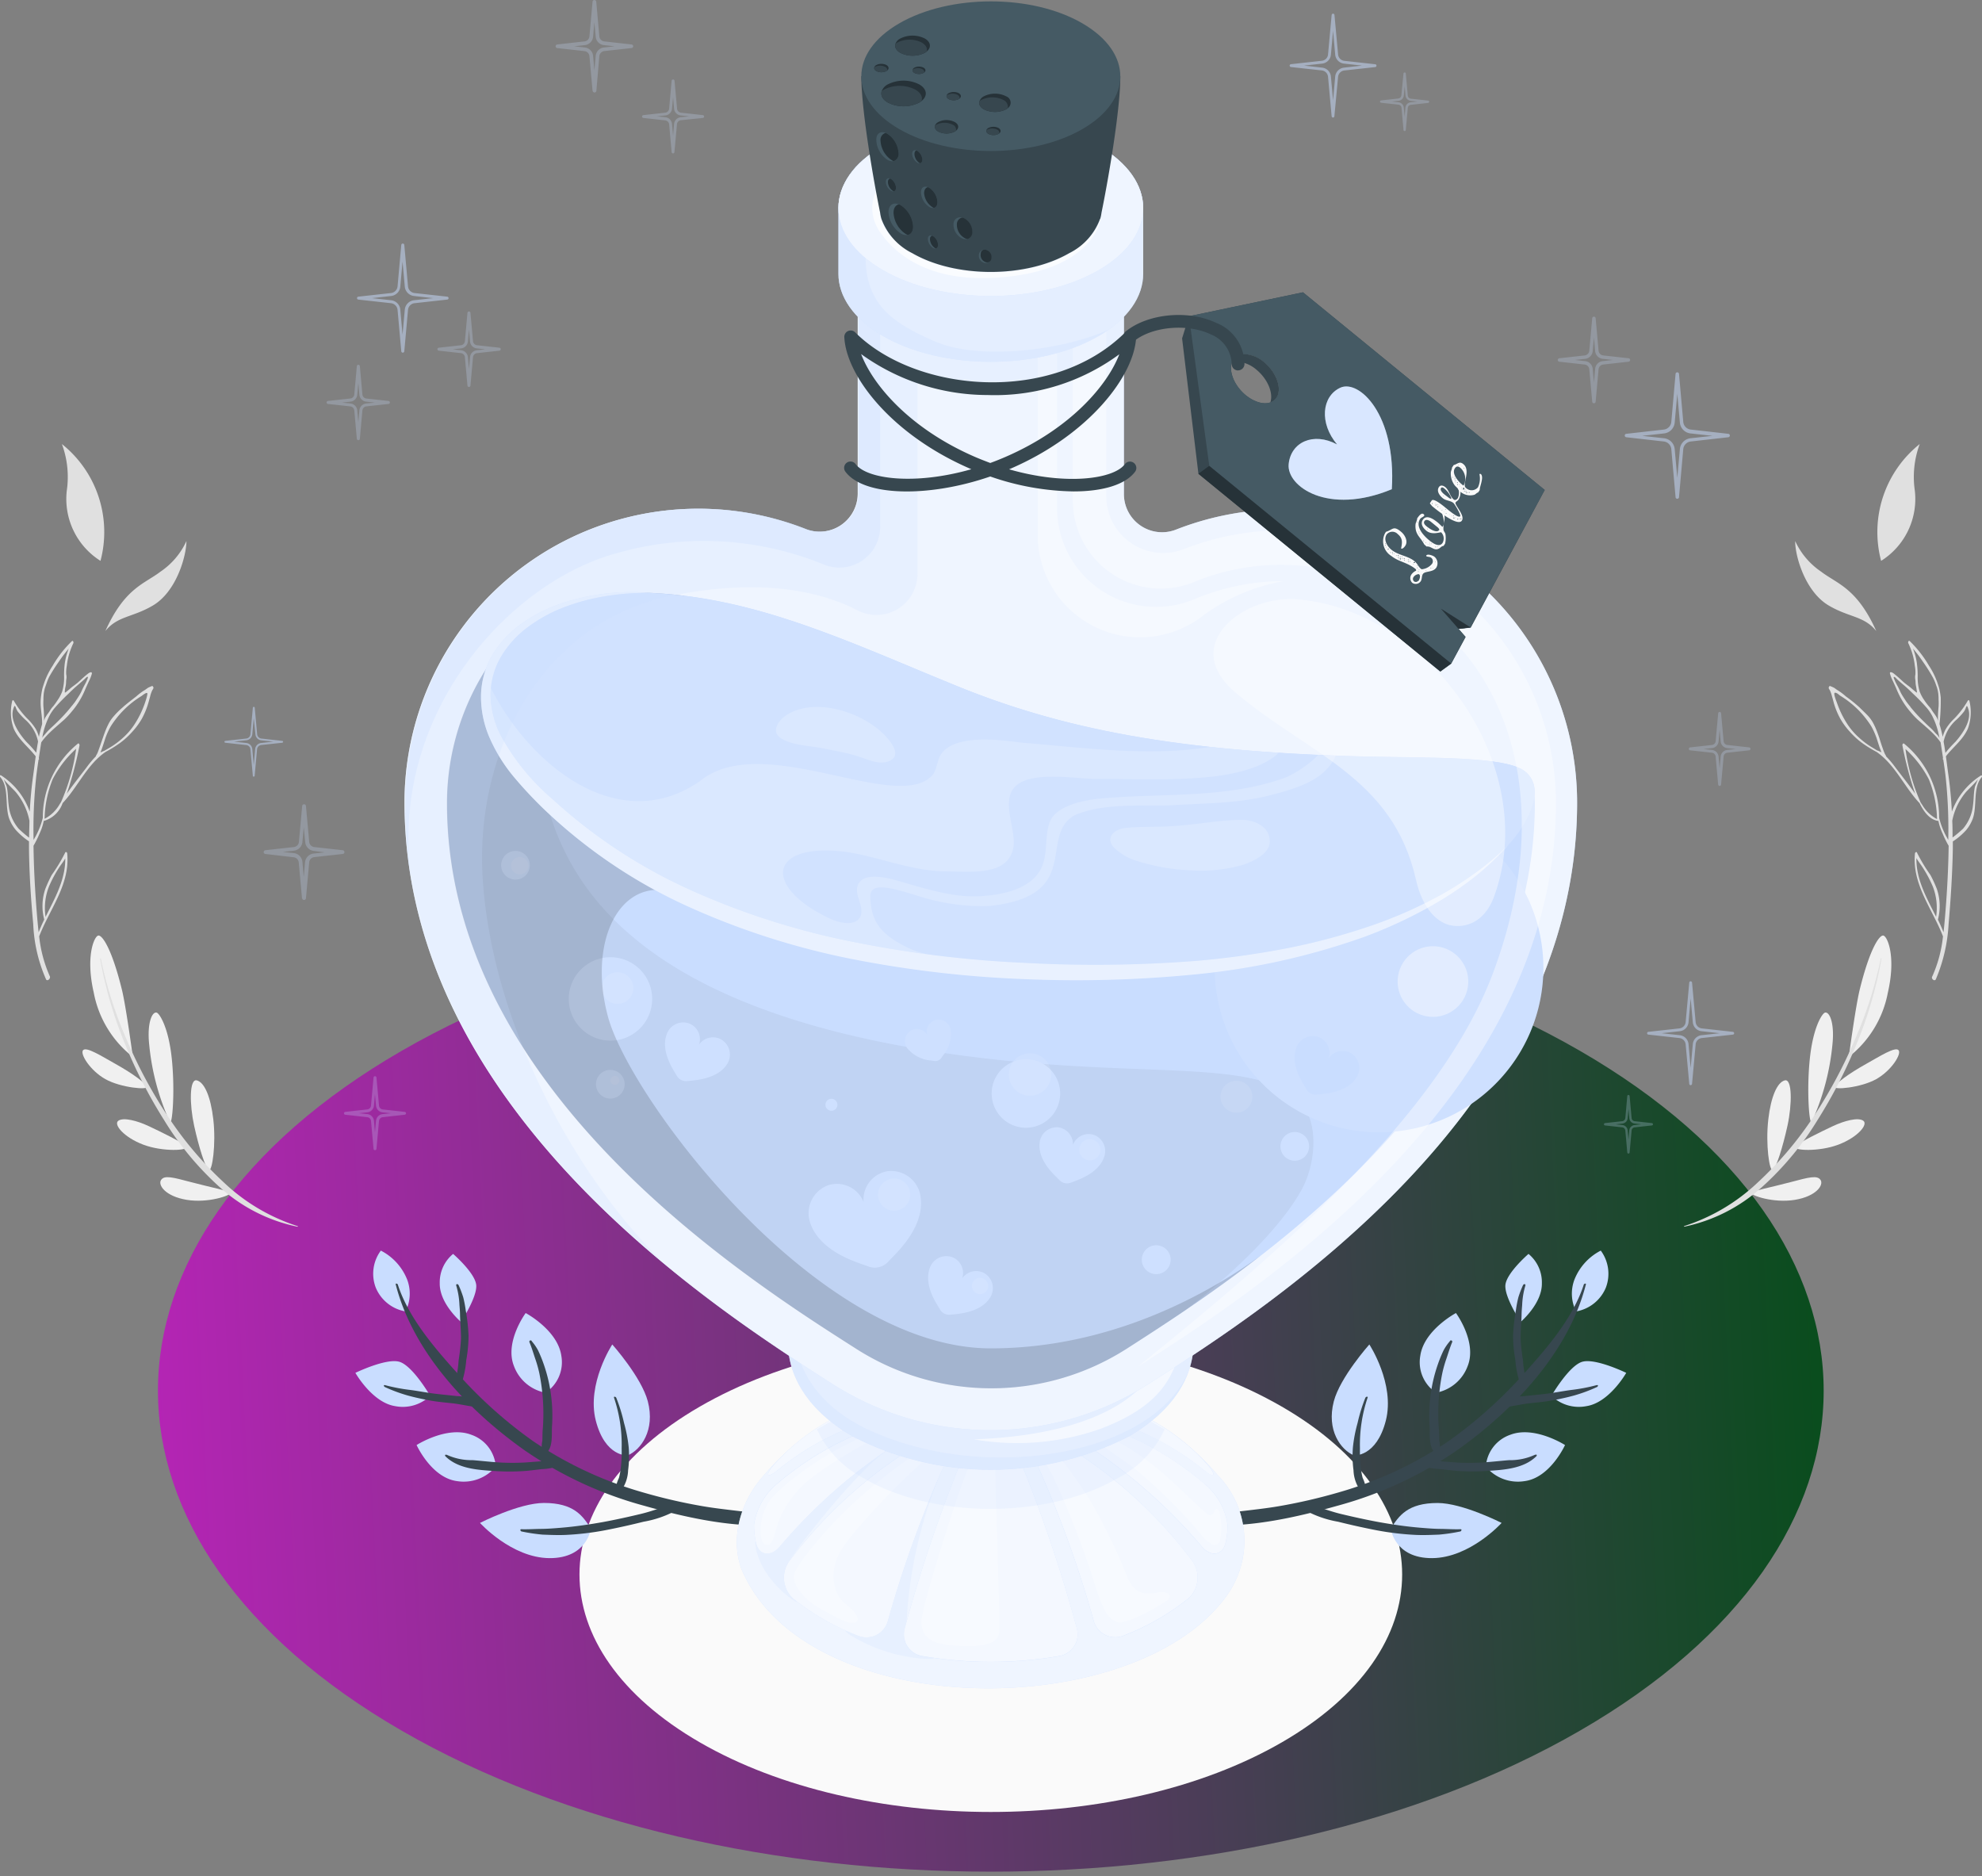 <svg xmlns="http://www.w3.org/2000/svg" xmlns:xlink="http://www.w3.org/1999/xlink" width="220" height="208.228" viewBox="0 0 220 208.228">
  <rect x="0" y="0" width="220" height="208.228" fill="#808080" stroke="none"/>
  <defs>
    <linearGradient id="linear-gradient" y1="0.603" x2="1" y2="0.575" gradientUnits="objectBoundingBox">
      <stop offset="0" stop-color="#be22bd"/>
      <stop offset="1" stop-color="#004f15"/>
    </linearGradient>
  </defs>
  <g id="intro1" transform="translate(-16.384 -42.666)">
    <g id="freepik--Floor--inject-104" transform="translate(33.918 143.646)">
      <path id="freepik--floor--inject-104-2" data-name="freepik--floor--inject-104" d="M80.708,348.281c36.1,20.846,94.624,20.846,130.732,0s36.108-54.637,0-75.483-94.624-20.836-130.732,0S44.6,327.44,80.708,348.281Z" transform="translate(-53.629 -257.168)" stroke="rgba(0,0,0,0)" stroke-width="1" fill="url(#linear-gradient)"/>
    </g>
    <g id="freepik--Shadow--inject-104" transform="translate(80.705 191.048)">
      <path id="freepik--shadow--inject-104-2" data-name="freepik--shadow--inject-104" d="M166.387,402.859c17.833,10.291,46.738,10.291,64.57,0s17.833-26.984,0-37.28-46.743-10.3-64.57,0S148.554,392.564,166.387,402.859Z" transform="translate(-153.014 -357.857)" fill="#fafafa"/>
    </g>
    <g id="freepik--Plants--inject-104" transform="translate(16.384 91.948)">
      <g id="freepik--Leaves--inject-104" transform="translate(133.803 89.516)">
        <path id="Path_12352" data-name="Path 12352" d="M387.492,344.251a4.378,4.378,0,0,0,3.3-2.632,4.312,4.312,0,0,0-.56-4.119,6.173,6.173,0,0,0-2.923,3.22A4.4,4.4,0,0,0,387.492,344.251Z" transform="translate(-346.351 -337.5)" fill="#c9ddff"/>
        <path id="Path_12353" data-name="Path 12353" d="M342.6,345.394c-1.168,3.634-4.03,6.972-6.544,9.764a49.532,49.532,0,0,1-8.474,7.608,42.543,42.543,0,0,1-12.2,5.687,60.43,60.43,0,0,1-6.633,1.53c-2.6.447-5.277.584-7.857,1.125-.56.113-.207.942.235.97,4.656.254,9.717-.9,14.17-2.156a43.116,43.116,0,0,0,13.266-6.167c6.233-4.425,12.339-10.828,14.274-18.388.042-.165-.212-.08-.245.028Z" transform="translate(-300.607 -341.614)" fill="#37474f"/>
        <path id="Path_12354" data-name="Path 12354" d="M344.3,399.848s.4,3.3,4.6,3.272,7.706-3.907,7.706-3.907S352.265,397,349.5,397C346.192,397,345.2,398.412,344.3,399.848Z" transform="translate(-323.731 -368.989)" fill="#c9ddff"/>
        <path id="Path_12355" data-name="Path 12355" d="M332.858,371.945s2.49.2,3.531-3.87-1.831-8.446-1.831-8.446-3.244,3.634-3.945,6.313C329.779,369.144,331.375,371.324,332.858,371.945Z" transform="translate(-316.365 -349.212)" fill="#c9ddff"/>
        <path id="Path_12356" data-name="Path 12356" d="M366.72,384.136a4.623,4.623,0,0,0,4.289,1.615c2.858-.367,4.5-4.006,4.5-4.006s-3.39-2.175-6.078-1.139a4.039,4.039,0,0,0-2.712,3.531Z" transform="translate(-335.596 -360.165)" fill="#c9ddff"/>
        <path id="Path_12357" data-name="Path 12357" d="M352.95,361.061a4.632,4.632,0,0,0,3.5-2.956c1.069-2.679-1.3-5.885-1.3-5.885s-3.554,1.883-3.959,4.75A4.049,4.049,0,0,0,352.95,361.061Z" transform="translate(-327.344 -345.29)" fill="#c9ddff"/>
        <path id="Path_12358" data-name="Path 12358" d="M382.19,367.406a4.374,4.374,0,0,0,3.9,1.144c2.537-.4,4.4-3.691,4.4-3.691s-3.361-1.634-4.849-1.238S382.19,367.406,382.19,367.406Z" transform="translate(-343.783 -351.291)" fill="#c9ddff"/>
        <path id="Path_12359" data-name="Path 12359" d="M373.89,338.28a4.086,4.086,0,0,1,1.483,3.262c.038,2.264-2.354,4.284-2.354,4.284s-1.808-2.735-1.695-4.082S373.89,338.28,373.89,338.28Z" transform="translate(-338.03 -337.913)" fill="#c9ddff"/>
        <path id="Path_12360" data-name="Path 12360" d="M341.055,399.929c-.739.033-1.506-.028-2.255-.033s-1.511-.071-2.269-.132c-1.525-.127-3.055-.353-4.562-.621-1.412-.259-2.825-.57-4.237-.909-1.332-.325-2.608-.847-3.926-1.186-.386-.1-.424.527-.179.7a11.8,11.8,0,0,0,3.8,1.351q2.118.53,4.237.942a31.458,31.458,0,0,0,4.4.523c.862.038,1.709,0,2.57-.033a20.142,20.142,0,0,0,2.354-.348c.094,0,.221-.245.075-.235Z" transform="translate(-312.708 -369.009)" fill="#37474f"/>
        <path id="Path_12361" data-name="Path 12361" d="M364.257,385.6a6.574,6.574,0,0,1-2.891.607c-.913.071-1.944.193-2.919.254a24.673,24.673,0,0,1-3.008,0l-1.8-.137a4.84,4.84,0,0,0-1.685-.047c-.231.071-.325.532-.066.631a7.445,7.445,0,0,0,1.855.287c.617.071,1.238.16,1.883.207a24.334,24.334,0,0,0,3.3,0c1.883-.118,4.067-.25,5.466-1.629.1-.1.033-.245-.1-.16Z" transform="translate(-327.663 -362.949)" fill="#37474f"/>
        <path id="Path_12362" data-name="Path 12362" d="M336.716,372.068a18.218,18.218,0,0,0-.862,2.792,15.955,15.955,0,0,0-.518,2.7,12.122,12.122,0,0,0,.066,2.547,4.071,4.071,0,0,0,.814,2.316c.16.146.546.169.579-.127a3.9,3.9,0,0,0-.377-1.337,7.561,7.561,0,0,1-.2-1.083,15.391,15.391,0,0,1-.1-2.184,16.284,16.284,0,0,1,.843-5.621C337.041,371.87,336.773,371.931,336.716,372.068Z" transform="translate(-318.967 -355.728)" fill="#37474f"/>
        <path id="Path_12363" data-name="Path 12363" d="M355.671,358.752a5.478,5.478,0,0,0-.706,1.022,14.472,14.472,0,0,0-.626,1.53,16.887,16.887,0,0,0-.824,3.507,17.493,17.493,0,0,0-.1,3.366c.061.942-.137,2.307.636,3.008a.273.273,0,0,0,.438-.066,2.989,2.989,0,0,0,0-1.309,11.629,11.629,0,0,0-.052-1.351,22.565,22.565,0,0,1,.381-6.12,13.65,13.65,0,0,1,.471-1.667c.2-.593.386-1.215.626-1.794a.143.143,0,0,0-.25-.141Z" transform="translate(-328.534 -348.701)" fill="#37474f"/>
        <path id="Path_12364" data-name="Path 12364" d="M381.081,369.19a20,20,0,0,1-2.886.551c-.909.122-1.808.3-2.712.414-.81.1-1.624.169-2.434.264a6.993,6.993,0,0,0-2.33.471c-.292.151-.217.781.155.744.9-.085,1.784-.315,2.683-.414s1.723-.165,2.57-.325,1.629-.325,2.424-.546a17.331,17.331,0,0,0,2.537-.942c.1-.052.165-.25,0-.2Z" transform="translate(-337.618 -354.271)" fill="#37474f"/>
        <path id="Path_12365" data-name="Path 12365" d="M374.237,345.534a11.093,11.093,0,0,0-.508,1.332,12.851,12.851,0,0,0-.278,1.459,20.518,20.518,0,0,0-.311,2.787,15.629,15.629,0,0,0,.254,2.73,10.827,10.827,0,0,0,.527,2.6c.221.537.89.273.7-.273a10.659,10.659,0,0,1-.377-2.283,23.5,23.5,0,0,1-.268-2.429c0-.847.08-1.7.108-2.552,0-.391.033-.786.066-1.177a8.591,8.591,0,0,1,.348-2.133c.08-.231-.179-.254-.259-.061Z" transform="translate(-338.994 -341.683)" fill="#37474f"/>
      </g>
      <g id="freepik--leaves--inject-104-2" data-name="freepik--leaves--inject-104" transform="translate(39.453 89.516)">
        <path id="Path_12366" data-name="Path 12366" d="M107.971,344.251a4.378,4.378,0,0,1-3.3-2.632,4.312,4.312,0,0,1,.56-4.119,6.173,6.173,0,0,1,2.923,3.22A4.4,4.4,0,0,1,107.971,344.251Z" transform="translate(-102.411 -337.5)" fill="#c9ddff"/>
        <path id="Path_12367" data-name="Path 12367" d="M109.915,345.394c1.168,3.634,4.03,6.972,6.544,9.764a49.535,49.535,0,0,0,8.474,7.608,42.544,42.544,0,0,0,12.2,5.687,60.43,60.43,0,0,0,6.633,1.53c2.6.447,5.277.584,7.857,1.125.56.113.207.942-.235.97-4.656.254-9.717-.9-14.17-2.156a43.117,43.117,0,0,1-13.266-6.167c-6.233-4.425-12.339-10.828-14.274-18.388-.042-.165.212-.08.245.028Z" transform="translate(-105.207 -341.614)" fill="#37474f"/>
        <path id="Path_12368" data-name="Path 12368" d="M141.866,399.843s-.4,3.3-4.6,3.272-7.706-3.907-7.706-3.907,4.34-2.217,7.1-2.217C139.973,396.995,140.967,398.407,141.866,399.843Z" transform="translate(-115.734 -368.984)" fill="#c9ddff"/>
        <path id="Path_12369" data-name="Path 12369" d="M160.135,371.945s-2.49.2-3.531-3.87,1.831-8.446,1.831-8.446,3.244,3.634,3.945,6.313C163.214,369.144,161.618,371.324,160.135,371.945Z" transform="translate(-129.926 -349.212)" fill="#c9ddff"/>
        <path id="Path_12370" data-name="Path 12370" d="M123.4,384.136a4.623,4.623,0,0,1-4.289,1.615c-2.858-.367-4.5-4.006-4.5-4.006s3.39-2.175,6.078-1.139A4.039,4.039,0,0,1,123.4,384.136Z" transform="translate(-107.822 -360.165)" fill="#c9ddff"/>
        <path id="Path_12371" data-name="Path 12371" d="M140.752,361.061a4.632,4.632,0,0,1-3.5-2.956c-1.069-2.679,1.3-5.885,1.3-5.885s3.554,1.883,3.959,4.75A4.049,4.049,0,0,1,140.752,361.061Z" transform="translate(-119.656 -345.29)" fill="#c9ddff"/>
        <path id="Path_12372" data-name="Path 12372" d="M108.485,367.406a4.374,4.374,0,0,1-3.9,1.144c-2.537-.4-4.4-3.691-4.4-3.691s3.361-1.634,4.849-1.238S108.485,367.406,108.485,367.406Z" transform="translate(-100.19 -351.291)" fill="#c9ddff"/>
        <path id="Path_12373" data-name="Path 12373" d="M121.551,338.28a4.086,4.086,0,0,0-1.483,3.262c-.038,2.264,2.354,4.284,2.354,4.284s1.808-2.735,1.695-4.082S121.551,338.28,121.551,338.28Z" transform="translate(-110.709 -337.913)" fill="#c9ddff"/>
        <path id="Path_12374" data-name="Path 12374" d="M139.116,399.929c.739.033,1.506-.028,2.255-.033s1.511-.071,2.269-.132c1.525-.127,3.055-.353,4.562-.621,1.412-.259,2.825-.57,4.237-.909s2.608-.847,3.926-1.186c.386-.1.424.527.179.7a11.8,11.8,0,0,1-3.8,1.351q-2.118.53-4.237.942a31.457,31.457,0,0,1-4.4.523c-.862.038-1.709,0-2.57-.033a20.149,20.149,0,0,1-2.33-.348c-.094,0-.221-.245-.075-.235Z" transform="translate(-120.761 -369.009)" fill="#37474f"/>
        <path id="Path_12375" data-name="Path 12375" d="M121.488,385.61a6.574,6.574,0,0,0,2.891.607c.913.071,1.944.193,2.919.254a24.66,24.66,0,0,0,3.008,0l1.8-.137a4.841,4.841,0,0,1,1.685-.047c.231.071.325.532.066.631a7.448,7.448,0,0,1-1.831.3c-.617.071-1.238.16-1.883.207a24.329,24.329,0,0,1-3.3,0c-1.883-.118-4.067-.25-5.466-1.629-.1-.1-.033-.245.1-.16Z" transform="translate(-111.381 -362.961)" fill="#37474f"/>
        <path id="Path_12376" data-name="Path 12376" d="M161.395,372.068a18.216,18.216,0,0,1,.861,2.792,15.959,15.959,0,0,1,.518,2.7,12.123,12.123,0,0,1-.066,2.547,4.071,4.071,0,0,1-.814,2.316c-.16.146-.546.169-.579-.127a3.9,3.9,0,0,1,.377-1.337,7.563,7.563,0,0,0,.2-1.083,15.393,15.393,0,0,0,.1-2.184,16.283,16.283,0,0,0-.843-5.621c-.075-.2.193-.137.25,0Z" transform="translate(-132.442 -355.728)" fill="#37474f"/>
        <path id="Path_12377" data-name="Path 12377" d="M141.454,358.752a5.48,5.48,0,0,1,.706,1.022,14.471,14.471,0,0,1,.626,1.53,16.892,16.892,0,0,1,.824,3.507,17.5,17.5,0,0,1,.1,3.366c-.061.942.137,2.307-.636,3.008a.273.273,0,0,1-.438-.066,2.989,2.989,0,0,1,0-1.309c.024-.471,0-.9.052-1.351a22.565,22.565,0,0,0-.381-6.12,13.655,13.655,0,0,0-.471-1.667c-.2-.593-.386-1.215-.626-1.794a.143.143,0,1,1,.25-.141Z" transform="translate(-121.889 -348.701)" fill="#37474f"/>
        <path id="Path_12378" data-name="Path 12378" d="M106.971,369.19a20,20,0,0,0,2.886.551c.909.122,1.808.3,2.712.414.81.1,1.624.169,2.434.264a6.992,6.992,0,0,1,2.354.471c.292.151.217.781-.155.744-.9-.085-1.784-.315-2.683-.414s-1.723-.165-2.57-.325-1.629-.325-2.424-.546a17.331,17.331,0,0,1-2.537-.942c-.1-.052-.165-.25,0-.2Z" transform="translate(-103.732 -354.271)" fill="#37474f"/>
        <path id="Path_12379" data-name="Path 12379" d="M124.062,345.534a11.088,11.088,0,0,1,.508,1.332,12.855,12.855,0,0,1,.278,1.459,20.52,20.52,0,0,1,.311,2.787,15.629,15.629,0,0,1-.254,2.73,10.827,10.827,0,0,1-.527,2.6c-.221.537-.89.273-.7-.273a10.659,10.659,0,0,0,.377-2.283,23.512,23.512,0,0,0,.268-2.429c0-.847-.08-1.7-.108-2.552,0-.391-.033-.786-.066-1.177a8.591,8.591,0,0,0-.348-2.133c-.08-.231.179-.254.259-.061Z" transform="translate(-112.604 -341.683)" fill="#37474f"/>
      </g>
      <g id="freepik--leaves--inject-104-3" data-name="freepik--leaves--inject-104" transform="translate(186.925 0)">
        <g id="freepik--leaves--inject-104-4" data-name="freepik--leaves--inject-104" transform="translate(0 54.548)">
          <path id="Path_12380" data-name="Path 12380" d="M452.3,276.688a11.822,11.822,0,0,0,4.336-7.137c.942-4.086-.08-6.308-.523-6.332s-1.492,1.488-2.608,6.031C453.044,271.143,452.3,276.688,452.3,276.688Z" transform="translate(-434.01 -263.219)" fill="#f0f0f0"/>
          <path id="Path_12381" data-name="Path 12381" d="M443.126,293.532a26.922,26.922,0,0,0,2.307-8.662c.24-2.354-.339-3.639-.843-3.484-.3.094-1.323,1.615-1.681,5.207S442.867,293.88,443.126,293.532Z" transform="translate(-428.955 -272.827)" fill="#f0f0f0"/>
          <path id="Path_12382" data-name="Path 12382" d="M448.988,294.19c.2-.4,1.37-1.346,3.559-2.566,1.474-.824,3.135-1.883,3.512-1.483s-.767,2.26-2.476,3.22S448.777,294.591,448.988,294.19Z" transform="translate(-432.252 -277.421)" fill="#f0f0f0"/>
          <path id="Path_12383" data-name="Path 12383" d="M439.669,309.578c.282-.428,2.952-1.709,4.185-2.288s2.778-1,3.357-.593-.621,1.85-2.778,2.66S439.391,310.016,439.669,309.578Z" transform="translate(-427.315 -286.143)" fill="#f0f0f0"/>
          <path id="Path_12384" data-name="Path 12384" d="M433.691,307.313c.372-.179,1.12-2.58,1.634-4.924s.541-5.254-.3-5.033-1.539,1.808-1.827,4.326C432.877,304.475,433.324,307.488,433.691,307.313Z" transform="translate(-423.842 -281.28)" fill="#f0f0f0"/>
          <path id="Path_12385" data-name="Path 12385" d="M429.348,321.949c.08-.249,2.18-.636,4.3-1.2s3.008-.8,3.371-.245-.471,1.808-2.858,2.2S429.263,322.2,429.348,321.949Z" transform="translate(-421.861 -293.369)" fill="#f0f0f0"/>
          <path id="Path_12386" data-name="Path 12386" d="M435.363,268.616a45.287,45.287,0,0,1-2.683,9.279,53.876,53.876,0,0,1-4.406,8.62,33.424,33.424,0,0,1-6.2,7.471,18.368,18.368,0,0,1-8.6,4.373.038.038,0,0,1,0-.071,21.33,21.33,0,0,0,8.149-4.83,39.75,39.75,0,0,0,6.176-7.273,53.042,53.042,0,0,0,4.552-8.446,44.905,44.905,0,0,0,2.938-9.152.038.038,0,0,1,.042-.028S435.363,268.6,435.363,268.616Z" transform="translate(-413.448 -266.045)" fill="#e0e0e0"/>
        </g>
        <g id="freepik--leaves--inject-104-5" data-name="freepik--leaves--inject-104" transform="translate(12.339)">
          <path id="Path_12387" data-name="Path 12387" d="M448.661,180.215c-2.156-4.788-4.322-5.221-6.12-6.591a8.275,8.275,0,0,1-2.881-3.394c-.024,1.591,1.083,5.649,3.79,7.189C445.7,178.723,447.31,178.539,448.661,180.215Z" transform="translate(-439.659 -159.459)" fill="#e0e0e0"/>
          <path id="Path_12388" data-name="Path 12388" d="M459.423,160.315a8.116,8.116,0,0,0,3.743-7.786,10.526,10.526,0,0,1,.541-5.178A12.492,12.492,0,0,0,459.423,160.315Z" transform="translate(-449.885 -147.35)" fill="#e0e0e0"/>
        </g>
        <path id="freepik--Leavesz--inject-104" d="M459.461,231.291a18.123,18.123,0,0,0,1.412-6.12c.24-2.778.419-5.569.471-8.356V216a7.414,7.414,0,0,0,1.469-1.247,4.341,4.341,0,0,0,.72-1.215c.546-1.412,0-3.507,1.012-4.661.066-.075.042-.273-.085-.193a7.961,7.961,0,0,0-3.225,4.006c-.066-1.318-.184-2.632-.367-3.94-.1-.716-.193-1.459-.292-2.2.805-1.04,1.883-1.822,2.434-3.06a5.361,5.361,0,0,0,.174-3.079.094.094,0,0,0-.174-.042,9.847,9.847,0,0,1-1.488,1.977,5.9,5.9,0,0,0-.942,1.149,3.483,3.483,0,0,0-.358.894c-.1-.471-.221-.942-.358-1.412a24.2,24.2,0,0,0,.137-2.933,8.018,8.018,0,0,0-.141-.9c-.061-.282-.16-.541-.25-.819a8.582,8.582,0,0,0-.918-1.836,12.669,12.669,0,0,0-2.128-2.721c-.137-.127-.217.137-.165.231a2.6,2.6,0,0,1,.132.287,7.612,7.612,0,0,1,.593,2.222,3.912,3.912,0,0,1,.066.942,1.568,1.568,0,0,0-.033.367c0,.155.047.311.047.471a2.668,2.668,0,0,0,.066.546c.024.141.047.282.066.424,0,.061.047.174.024.226a.971.971,0,0,1-.245-.174c-.1-.08-.2-.155-.292-.24-.311-.287-.669-.5-.984-.786s-.7-.654-1.083-.942c-.146-.108-.471-.245-.381.066a4.348,4.348,0,0,0,.32.805l.226.494c.118.254.221.518.339.772a9.081,9.081,0,0,0,1.375,2.142,8.751,8.751,0,0,0,.805.862c.673.6,1.384,1.172,2,1.841a6.748,6.748,0,0,1,.546.678c.089.579.184,1.163.268,1.747a.416.416,0,0,1-.024.071.075.075,0,0,0,.052.094c.094.607.179,1.215.254,1.827a54.856,54.856,0,0,1,.3,7.09c-.108-.2-.231-.4-.325-.593a8.541,8.541,0,0,1-.687-1.855,10.6,10.6,0,0,0-3.884-8.229c-.113-.1-.217.085-.193.184a39.574,39.574,0,0,0,1.412,5.362c-.692-.984-1.445-1.935-2.161-2.872a11.1,11.1,0,0,0-1.064-1.271c0-.08-.113-.217-.146-.3s-.089-.207-.127-.315c-.174-.471-.33-.942-.471-1.412-.1-.287-.2-.57-.311-.852-.08-.207-.165-.4-.264-.593a3.964,3.964,0,0,0-.65-.984c-.3-.33-.636-.626-.942-.942a17.421,17.421,0,0,0-1.554-1.257,6.223,6.223,0,0,0-.871-.659c-.151-.08-.282-.2-.428-.292a3.769,3.769,0,0,0-.424-.188c-.071-.038-.118,0-.141.08-.118.118.038.287.1.4a3.346,3.346,0,0,1,.226.664c.075.24.132.471.2.72a8.534,8.534,0,0,0,.744,1.794,7.959,7.959,0,0,0,1.045,1.412,8.591,8.591,0,0,0,1.384,1.262,14.258,14.258,0,0,0,1.572.97c2.057,1.412,3.088,3.893,4.774,5.687.471.942,1.1,1.841,2.095,1.977a5.925,5.925,0,0,0,.471,1.412,11.08,11.08,0,0,0,.664,1.342c-.033,2.429-.16,4.849-.353,7.269-.061.777-.127,1.554-.217,2.33-.184-.471-.4-.942-.621-1.412a5.875,5.875,0,0,0-.127-3.418,14.782,14.782,0,0,0-.7-1.521,18.759,18.759,0,0,1-1.488-2.467c-.052-.169-.221-.056-.235.071-.33,3.455,1.93,6.153,3.112,9.2a14.594,14.594,0,0,1-1.182,4.43C458.882,231.235,459.325,231.588,459.461,231.291Zm-2.1-35.025a7.062,7.062,0,0,0-.443-1.671,16.136,16.136,0,0,1,1.116,1.474,18.7,18.7,0,0,1,1.045,1.648,4.92,4.92,0,0,1,.325.7c.057.16.108.32.169.471a4.277,4.277,0,0,1,.146.636,5.536,5.536,0,0,1,.042.734,6.514,6.514,0,0,1,0,.8,12.629,12.629,0,0,0-.066,1.582,1.37,1.37,0,0,0-.2-.5,3.91,3.91,0,0,0-.3-.433c-.094-.137-.184-.268-.268-.41a3.067,3.067,0,0,0-.273-.33c-.174-.217-.344-.433-.494-.664a4.288,4.288,0,0,1-.5-.942,5.309,5.309,0,0,1-.217-1.676A10.354,10.354,0,0,0,457.357,196.266Zm-.843,4.651-.089-.113c-.1-.132-.212-.264-.306-.41-.184-.287-.381-.565-.537-.866-.075-.137-.132-.282-.2-.424-.165-.353-.381-.687-.523-1.055-.024-.056-.151-.311-.038-.311s.259.2.311.245c.381.353.786.678,1.172,1.026.2.188.4.377.6.579a20.476,20.476,0,0,1,1.572,1.624,5.319,5.319,0,0,1,.471.669c.075.127.141.259.207.4a8.473,8.473,0,0,1,.7,2.264,1.294,1.294,0,0,0-.353-.471c-.1-.1-.278-.315-.428-.471-.273-.268-.565-.518-.829-.786a18.393,18.393,0,0,1-1.6-1.723A.508.508,0,0,0,456.514,200.917Zm3.8,4.011a4.43,4.43,0,0,1,1.459-2.462,8.09,8.09,0,0,0,.791-.861c.3-.4.273-1.017.5-.292.4,1.271-.669,2.763-1.45,3.644a13.462,13.462,0,0,0-1.1,1.215c-.061-.433-.127-.847-.2-1.262Zm-7.339,1-.494-.306a8.8,8.8,0,0,1-1.549-1.139,7.532,7.532,0,0,1-1.271-1.459,10.672,10.672,0,0,1-1.163-2.354c-.042-.127-.471-1.144-.25-1.172s.471.254.6.334a10.5,10.5,0,0,1,3.46,3.422,8.816,8.816,0,0,1,.574,1.295c.085.268.169.541.259.805.042.137.089.268.141.4s.047.132.075.193.042.155.075.179a2.527,2.527,0,0,0-.457-.217Zm4.948,5.988h0c-.056-.089-.118-.174-.169-.264a21.894,21.894,0,0,1-1.671-5.908,11.9,11.9,0,0,1,2.6,3.375,12.2,12.2,0,0,1,.9,4.4,4.148,4.148,0,0,1-1.667-1.624Zm3.385,3.672c0-.631,0-1.266-.033-1.883a7.033,7.033,0,0,1,1.535-3.2c.151-.184,1.078-1.05,1.313-1.412-.1.259-.32.8-.325.805-.155.678-.122,1.379-.217,2.062a4.76,4.76,0,0,1-1.1,2.617,13.436,13.436,0,0,1-1.172.989Zm-4.006,2.274c.193.339.443.645.654.97a13.956,13.956,0,0,1,1.168,2.189,6.544,6.544,0,0,1,.358,3.338C458.444,222.281,457.263,220.219,457.3,217.865Z" transform="translate(-431.506 -171.895)" fill="#e0e0e0"/>
      </g>
      <g id="freepik--leaves--inject-104-6" data-name="freepik--leaves--inject-104" transform="translate(0)">
        <g id="freepik--leaves--inject-104-7" data-name="freepik--leaves--inject-104" transform="translate(9.153 54.548)">
          <path id="Path_12389" data-name="Path 12389" d="M42.392,276.688a11.822,11.822,0,0,1-4.336-7.137c-.942-4.086.08-6.308.523-6.332s1.492,1.488,2.608,6.031C41.648,271.143,42.392,276.688,42.392,276.688Z" transform="translate(-36.803 -263.219)" fill="#f0f0f0"/>
          <path id="Path_12390" data-name="Path 12390" d="M53.794,293.532a26.922,26.922,0,0,1-2.307-8.662c-.24-2.354.339-3.639.843-3.484.3.094,1.323,1.615,1.681,5.207S54.053,293.88,53.794,293.532Z" transform="translate(-44.085 -272.827)" fill="#f0f0f0"/>
          <path id="Path_12391" data-name="Path 12391" d="M42.97,294.19c-.2-.4-1.37-1.346-3.559-2.566-1.474-.824-3.135-1.883-3.512-1.483s.767,2.26,2.476,3.22S43.182,294.591,42.97,294.19Z" transform="translate(-35.827 -277.421)" fill="#f0f0f0"/>
          <path id="Path_12392" data-name="Path 12392" d="M51.669,309.578c-.282-.428-2.952-1.709-4.185-2.288s-2.778-1-3.357-.593.621,1.85,2.778,2.66S51.946,310.016,51.669,309.578Z" transform="translate(-40.143 -286.143)" fill="#f0f0f0"/>
          <path id="Path_12393" data-name="Path 12393" d="M63.384,307.313c-.372-.179-1.12-2.58-1.634-4.924s-.546-5.254.3-5.033,1.539,1.808,1.827,4.326C64.2,304.475,63.751,307.488,63.384,307.313Z" transform="translate(-49.354 -281.28)" fill="#f0f0f0"/>
          <path id="Path_12394" data-name="Path 12394" d="M61.932,321.949c-.08-.249-2.18-.636-4.3-1.2s-3.008-.8-3.371-.245.471,1.808,2.858,2.2S62.017,322.2,61.932,321.949Z" transform="translate(-45.539 -293.369)" fill="#f0f0f0"/>
          <path id="Path_12395" data-name="Path 12395" d="M40,268.637a45.288,45.288,0,0,0,2.683,9.279,53.874,53.874,0,0,0,4.406,8.62,33.425,33.425,0,0,0,6.2,7.471,18.368,18.368,0,0,0,8.6,4.373.038.038,0,1,0,0-.071,21.33,21.33,0,0,1-8.149-4.83,39.751,39.751,0,0,1-6.176-7.273,53.043,53.043,0,0,1-4.552-8.427,44.9,44.9,0,0,1-2.938-9.152.038.038,0,0,0-.042-.028S40,268.618,40,268.637Z" transform="translate(-38.036 -266.066)" fill="#e0e0e0"/>
        </g>
        <g id="freepik--leaves--inject-104-8" data-name="freepik--leaves--inject-104" transform="translate(6.871)">
          <path id="Path_12396" data-name="Path 12396" d="M41.22,180.215c2.156-4.788,4.322-5.221,6.12-6.591a8.275,8.275,0,0,0,2.881-3.394c0,1.591-1.083,5.649-3.79,7.189C44.181,178.723,42.571,178.539,41.22,180.215Z" transform="translate(-36.399 -159.459)" fill="#e0e0e0"/>
          <path id="Path_12397" data-name="Path 12397" d="M35.264,160.315a8.116,8.116,0,0,1-3.743-7.786,10.526,10.526,0,0,0-.541-5.178A12.492,12.492,0,0,1,35.264,160.315Z" transform="translate(-30.98 -147.35)" fill="#e0e0e0"/>
        </g>
        <path id="freepik--leavesz--inject-104-2" data-name="freepik--leavesz--inject-104" d="M21.914,230.967a14.594,14.594,0,0,1-1.182-4.43c1.182-3.051,3.441-5.748,3.112-9.2,0-.127-.184-.24-.235-.071a18.757,18.757,0,0,1-1.488,2.467,14.788,14.788,0,0,0-.7,1.521,5.875,5.875,0,0,0-.127,3.418c-.226.471-.438.942-.621,1.412-.089-.777-.155-1.554-.217-2.33-.193-2.42-.32-4.84-.353-7.269a11.081,11.081,0,0,0,.664-1.342,5.927,5.927,0,0,0,.471-1.412,3.105,3.105,0,0,0,2.095-1.977c1.685-1.794,2.716-4.279,4.774-5.687a14.258,14.258,0,0,0,1.572-.97,8.592,8.592,0,0,0,1.384-1.262,7.957,7.957,0,0,0,1.045-1.412,8.536,8.536,0,0,0,.744-1.794c.071-.245.127-.471.2-.72a3.348,3.348,0,0,1,.226-.664c.061-.118.217-.287.1-.4-.024-.061-.071-.118-.141-.08a3.765,3.765,0,0,0-.424.188c-.146.094-.278.212-.428.292a6.224,6.224,0,0,0-.871.659c-.523.414-1.059.805-1.554,1.257a8.468,8.468,0,0,0-.942.942,3.964,3.964,0,0,0-.65.984c-.1.2-.184.386-.264.593-.113.282-.212.565-.311.852-.165.471-.32.942-.494,1.412-.038.108-.08.212-.127.315s-.141.217-.146.3a11.1,11.1,0,0,0-1.064,1.271c-.716.942-1.469,1.883-2.161,2.872a41.016,41.016,0,0,0,1.412-5.362c0-.1-.08-.287-.193-.184a10.568,10.568,0,0,0-3.884,8.229,8.54,8.54,0,0,1-.7,1.864c-.094.193-.217.391-.325.593a54.852,54.852,0,0,1,.3-7.09c.075-.612.16-1.219.254-1.827a.075.075,0,0,0,.052-.094.415.415,0,0,1-.024-.071c.085-.584.179-1.168.268-1.747a6.748,6.748,0,0,1,.546-.678c.617-.668,1.328-1.238,2-1.841a8.749,8.749,0,0,0,.805-.861,9.081,9.081,0,0,0,1.375-2.142c.118-.254.221-.518.339-.772l.226-.494a4.344,4.344,0,0,0,.32-.805c.071-.311-.235-.174-.381-.066-.381.287-.73.621-1.083.942s-.673.5-.984.786c-.094.085-.193.16-.292.24a.971.971,0,0,1-.245.174.727.727,0,0,1,0-.226,2.639,2.639,0,0,1,.066-.424,2.664,2.664,0,0,0,.066-.546c0-.16.033-.315.047-.471a1.568,1.568,0,0,0-.033-.367,3.912,3.912,0,0,1,.066-.942,7.612,7.612,0,0,1,.593-2.222c.038-.094.085-.193.132-.287s-.028-.358-.165-.231a12.668,12.668,0,0,0-2.128,2.721,8.582,8.582,0,0,0-.918,1.836c-.089.278-.188.537-.25.819a9.057,9.057,0,0,0-.141.9c-.118,1.045.16,1.911.137,2.933-.137.471-.254.942-.358,1.412a3.484,3.484,0,0,0-.358-.894,5.9,5.9,0,0,0-.942-1.149,9.848,9.848,0,0,1-1.488-1.977.094.094,0,0,0-.174.042,5.361,5.361,0,0,0,.174,3.079c.556,1.238,1.629,2.02,2.434,3.06-.1.739-.188,1.483-.292,2.2-.184,1.309-.3,2.622-.367,3.94a7.961,7.961,0,0,0-3.192-4.034c-.127-.08-.151.118-.085.193,1.026,1.153.471,3.244,1.012,4.661a4.341,4.341,0,0,0,.72,1.215,7.415,7.415,0,0,0,1.459,1.257v.819c.033,2.787.212,5.579.471,8.356a16.844,16.844,0,0,0,1.412,6.12C21.6,231.593,22.041,231.24,21.914,230.967ZM23.5,197.7a5.31,5.31,0,0,1-.217,1.676,4.5,4.5,0,0,1-.5.942c-.151.231-.32.471-.471.664a3.073,3.073,0,0,0-.273.33c-.085.141-.174.273-.268.41a3.912,3.912,0,0,0-.3.433,1.37,1.37,0,0,0-.2.5,12.626,12.626,0,0,0-.066-1.582,6.52,6.52,0,0,1,0-.8,5.536,5.536,0,0,1,.042-.734,4.279,4.279,0,0,1,.146-.636c.061-.16.113-.32.169-.471a4.919,4.919,0,0,1,.292-.711,18.71,18.71,0,0,1,1.045-1.648,16.139,16.139,0,0,1,1.116-1.474,7.062,7.062,0,0,0-.443,1.671A10.357,10.357,0,0,0,23.5,197.7Zm.777,3.366a18.4,18.4,0,0,1-1.6,1.742c-.264.268-.556.518-.829.786a5.841,5.841,0,0,0-.428.471c-.137.169-.325.334-.353.471a8.474,8.474,0,0,1,.7-2.264c.066-.137.132-.268.207-.4a5.32,5.32,0,0,1,.471-.668,20.473,20.473,0,0,1,1.572-1.624c.193-.2.4-.391.6-.579.386-.348.791-.673,1.172-1.026.052-.047.226-.245.311-.245s0,.254-.038.311c-.141.367-.358.7-.523,1.055-.066.141-.122.287-.2.424-.155.3-.353.579-.537.866-.094.146-.2.278-.306.41l-.089.113A1.4,1.4,0,0,0,24.277,201.064Zm-3.87,5.094a13.458,13.458,0,0,0-1.1-1.215c-.781-.88-1.845-2.354-1.45-3.644.231-.725.207-.113.5.292a8.092,8.092,0,0,0,.791.862,4.429,4.429,0,0,1,1.459,2.462C20.534,205.329,20.468,205.743,20.407,206.158Zm7.109,0c.033,0,.056-.141.075-.179s.052-.127.075-.193.1-.264.141-.4c.089-.264.174-.537.259-.805a8.366,8.366,0,0,1,.579-1.3,10.532,10.532,0,0,1,3.455-3.422c.108-.08.443-.358.6-.334s-.207,1.045-.25,1.172a10.672,10.672,0,0,1-1.163,2.354,7.645,7.645,0,0,1-1.266,1.459,9.009,9.009,0,0,1-1.554,1.139l-.518.3a2.528,2.528,0,0,0-.447.207Zm-6.181,7.335a12.2,12.2,0,0,1,.9-4.4,11.9,11.9,0,0,1,2.6-3.375,21.9,21.9,0,0,1-1.671,5.908c-.052.089-.113.174-.169.264h0a4.147,4.147,0,0,1-1.667,1.605Zm-2.891,1.083a4.759,4.759,0,0,1-1.1-2.617c-.094-.683-.061-1.384-.217-2.062,0,0-.226-.546-.325-.805.235.363,1.163,1.229,1.313,1.412a7.033,7.033,0,0,1,1.535,3.2c0,.626-.038,1.262-.033,1.883a13.444,13.444,0,0,1-1.172-1.007Zm3,9.811a6.544,6.544,0,0,1,.358-3.338,13.953,13.953,0,0,1,1.168-2.189c.212-.325.471-.631.654-.97.038,2.335-1.144,4.4-2.18,6.482Z" transform="translate(-16.384 -171.9)" fill="#e0e0e0"/>
      </g>
    </g>
    <g id="freepik--Potion--inject-104" transform="translate(61.284 42.819)">
      <g id="freepik--potion--inject-104-2" data-name="freepik--potion--inject-104">
        <g id="freepik--Bottle--inject-104" transform="translate(0 13.169)">
          <g id="freepik--Base--inject-104" transform="translate(36.884 140.767)">
            <path id="Path_12398" data-name="Path 12398" d="M244.5,392.983a10.448,10.448,0,0,0-1.092-13.45c-6.059-7.146-15.027-9.533-25.1-9.533s-19.028,2.391-25.082,9.514c-2.552,2.778-3.893,6.774-2.632,10.446C197.7,407.162,234.31,407.191,244.5,392.983Z" transform="translate(-190.109 -369.991)" fill="#c9ddff"/>
            <path id="Path_12399" data-name="Path 12399" d="M244.5,392.983a10.448,10.448,0,0,0-1.092-13.45c-6.059-7.146-15.027-9.533-25.1-9.533s-19.028,2.391-25.082,9.514c-2.552,2.778-3.893,6.774-2.632,10.446C197.7,407.162,234.31,407.191,244.5,392.983Z" transform="translate(-190.109 -369.991)" fill="#fff" opacity="0.7"/>
            <path id="Path_12400" data-name="Path 12400" d="M208.91,384.85c-3.634,2.693-9.928,10.889-10.715,12.212a4.181,4.181,0,0,0,.767,4.336c.767.57-1.313-.339-3.074-2.787s-1.436-4.515-1.332-3.592Z" transform="translate(-192.414 -377.85)" fill="#c9ddff" opacity="0.2"/>
            <path id="Path_12401" data-name="Path 12401" d="M226.2,390.44a49.8,49.8,0,0,0-3.667,16.27c-.094,1.572.758,3.71,2.519,3.95s-1.295.414-4.548-.57-5.612-2.763-4.444-2.283S226.2,390.44,226.2,390.44Z" transform="translate(-203.682 -380.808)" fill="#c9ddff" opacity="0.2"/>
            <path id="Path_12402" data-name="Path 12402" d="M196.886,380.28a30.506,30.506,0,0,1,12.8-6.12,7.99,7.99,0,0,0,3.013-.942c.245-.311-.315-.683-1.37-.739a13.255,13.255,0,0,0-1.921,0,22.016,22.016,0,0,0-9.509,4.077,21.588,21.588,0,0,0-3.733,3.46C195.351,381.081,195.756,381.222,196.886,380.28Zm13.422-3.041c1.233-.8,2.062-1.685,1.949-2.076s-1.257-.574-2.679-.2a34.192,34.192,0,0,0-12.956,6.991,7.236,7.236,0,0,0-2.443,4.421,8.276,8.276,0,0,0,.226,2.067c.334,1.412,1.681,1.511,2.627.381A59.113,59.113,0,0,1,210.307,377.239Zm20.911-3.088a31.022,31.022,0,0,1,12.8,6.12c1.13.942,1.535.8.716-.273a21.589,21.589,0,0,0-3.733-3.46,22.016,22.016,0,0,0-9.51-4.077,13.264,13.264,0,0,0-1.921,0c-1.055.056-1.61.41-1.37.739A7.578,7.578,0,0,0,231.219,374.151ZM214.85,377.4a4.316,4.316,0,0,0-3.488.734A50.45,50.45,0,0,0,198.044,390.5a3.154,3.154,0,0,0,.433,4.063,27.064,27.064,0,0,0,7.325,4.195,2.472,2.472,0,0,0,3.239-1.714,124.793,124.793,0,0,1,6.007-16.722C215.65,378.967,215.566,377.719,214.85,377.4Zm29.437,4.566a34.191,34.191,0,0,0-12.956-6.991c-1.412-.377-2.566-.193-2.679.2s.716,1.276,1.949,2.076a59.112,59.112,0,0,1,13.276,11.586c.942,1.13,2.293,1.05,2.627-.381a8.276,8.276,0,0,0,.226-2.067,7.236,7.236,0,0,0-2.443-4.435Zm-14.74-3.832a4.316,4.316,0,0,0-3.488-.734c-.711.325-.8,1.577-.2,2.919a124.146,124.146,0,0,1,6.007,16.722,2.472,2.472,0,0,0,3.239,1.714,27.066,27.066,0,0,0,7.325-4.195,3.154,3.154,0,0,0,.433-4.063,49.977,49.977,0,0,0-13.318-12.376Zm-5.579,1.784a2.307,2.307,0,0,0-2.3-1.412c-.358.024-.767.042-1.215.042a10.888,10.888,0,0,1-1.219-.042,2.3,2.3,0,0,0-2.293,1.412,157.657,157.657,0,0,0-6.031,17.969,2.443,2.443,0,0,0,1.935,3.1,44.868,44.868,0,0,0,15.215,0,2.443,2.443,0,0,0,1.935-3.1,158.594,158.594,0,0,0-6.031-17.983Z" transform="translate(-192.262 -371.275)" fill="#c9ddff"/>
            <path id="Path_12403" data-name="Path 12403" d="M196.886,380.291a30.506,30.506,0,0,1,12.8-6.12,7.989,7.989,0,0,0,3.013-.942c.245-.311-.315-.683-1.37-.739a13.26,13.26,0,0,0-1.921,0,22.016,22.016,0,0,0-9.509,4.077,21.588,21.588,0,0,0-3.733,3.46C195.351,381.091,195.756,381.232,196.886,380.291Zm34.333-6.12a31.022,31.022,0,0,1,12.8,6.12c1.13.942,1.535.8.716-.273a21.591,21.591,0,0,0-3.733-3.46,22.016,22.016,0,0,0-9.51-4.077,13.264,13.264,0,0,0-1.921,0c-1.055.056-1.61.41-1.37.739a7.621,7.621,0,0,0,3.013.942Zm-20.911,3.088c1.233-.8,2.062-1.685,1.949-2.076s-1.257-.574-2.679-.2a34.192,34.192,0,0,0-12.956,6.991,7.236,7.236,0,0,0-2.443,4.421,8.277,8.277,0,0,0,.226,2.067c.334,1.412,1.681,1.511,2.627.381a59.114,59.114,0,0,1,13.276-11.6Zm33.98,4.708a34.192,34.192,0,0,0-12.956-6.991c-1.412-.377-2.566-.193-2.679.2s.716,1.276,1.949,2.076a59.113,59.113,0,0,1,13.276,11.586c.942,1.13,2.293,1.05,2.627-.381a8.277,8.277,0,0,0,.226-2.067,7.24,7.24,0,0,0-2.443-4.42Zm-14.74-3.832a4.316,4.316,0,0,0-3.488-.734c-.711.325-.8,1.577-.2,2.919a124.147,124.147,0,0,1,6.007,16.722,2.472,2.472,0,0,0,3.239,1.714,27.065,27.065,0,0,0,7.325-4.195,3.154,3.154,0,0,0,.433-4.063A50.163,50.163,0,0,0,229.547,378.135Zm-5.579,1.784a2.307,2.307,0,0,0-2.3-1.412c-.358.024-.767.042-1.215.042a10.888,10.888,0,0,1-1.219-.042,2.3,2.3,0,0,0-2.293,1.412,157.66,157.66,0,0,0-6.031,17.969,2.443,2.443,0,0,0,1.935,3.1,44.87,44.87,0,0,0,15.215,0,2.443,2.443,0,0,0,1.935-3.1,158.59,158.59,0,0,0-6.031-17.969Zm-9.119-2.5a4.316,4.316,0,0,0-3.488.734,50.449,50.449,0,0,0-13.318,12.362,3.154,3.154,0,0,0,.433,4.063,27.065,27.065,0,0,0,7.325,4.195,2.472,2.472,0,0,0,3.239-1.714,124.793,124.793,0,0,1,6.007-16.722C215.65,378.977,215.566,377.73,214.85,377.415Z" transform="translate(-192.262 -371.285)" fill="#fff" opacity="0.8"/>
            <path id="Path_12404" data-name="Path 12404" d="M240.1,387c-1.073,0-1.172.617-1.845,2.354s-4.571,13.681-4.6,15.488,1.177,2.556,3.766,2.7,4.891.066,4.891-1.789-.377-13.986-.443-15.771c-.085-2.293.221-2.971-1.031-2.971C240.6,387.024,240.4,387,240.1,387Z" transform="translate(-213.152 -378.988)" fill="#fff" opacity="0.3"/>
            <path id="Path_12405" data-name="Path 12405" d="M262.754,384.359c-.692.353-.231,1.342.659,2.825a100.1,100.1,0,0,1,4.6,11.793c.885,2.9,1.478,4.133,2.537,4.5s4.293-1.544,5.348-2.2.362-1.252-.777-1.055-2.5.4-3.375-1.648a61.7,61.7,0,0,0-4.355-8.9C265.612,386.976,263.55,383.954,262.754,384.359Z" transform="translate(-228.378 -377.57)" fill="#fff" opacity="0.3"/>
            <path id="Path_12406" data-name="Path 12406" d="M286.192,388.657a7.667,7.667,0,0,1,0,3.055.683.683,0,0,1-.692.41,3.609,3.609,0,0,1-1.45-1.243,58.45,58.45,0,0,0-7.273-7.2c-1.648-1.238-5.56-3.9-6.12-4.171s-.362-.7.7-.424a27,27,0,0,1,7.782,4.477c1.765,1.361,5.235,4.967,5.814,5.221s.636-.7.876-.64S286.126,388.412,286.192,388.657Z" transform="translate(-232.576 -374.75)" fill="#fff" opacity="0.3"/>
            <path id="Path_12407" data-name="Path 12407" d="M217.091,385.026a54.528,54.528,0,0,0-7.372,5.889c-2.481,2.321-5.71,6.167-6.082,7.363s1.158,2.938,2.876,3.893,3.018,1.7,3.766,1.549.391-1.022-.979-2.076-1.8-3.4-.711-5.569,7.189-8.507,9.444-10.291C219.337,384.739,218.372,384.179,217.091,385.026Z" transform="translate(-197.239 -377.725)" fill="#fff" opacity="0.3"/>
            <path id="Path_12408" data-name="Path 12408" d="M210.384,378.587a37.747,37.747,0,0,0-8,3.766c-2.481,1.577-5.075,3.71-5.649,4.618a5.969,5.969,0,0,0-.993,3.182c-.028,1.29.325,1.77.838,1.695s.744-1.375,1.083-2.457a11.58,11.58,0,0,1,2.825-4.209c1.667-1.648,7.038-4.844,9.415-5.842C211.278,378.775,211.933,378.286,210.384,378.587Z" transform="translate(-193.087 -374.486)" fill="#fff" opacity="0.3"/>
            <path id="Path_12409" data-name="Path 12409" d="M247.6,374.532c-5.419-3.324-12.066-4.557-19.3-4.552s-13.869,1.229-19.3,4.552a11.709,11.709,0,0,0,5.273,5.47c7.739,4.468,20.281,4.468,28.02,0A11.706,11.706,0,0,0,247.6,374.532Z" transform="translate(-200.107 -369.98)" fill="#c9ddff" opacity="0.2"/>
          </g>
          <g id="freepik--Ring--inject-104" transform="translate(42.562 121.479)">
            <path id="Path_12410" data-name="Path 12410" d="M240.039,332.724a33.592,33.592,0,0,0-30.708,0c-4.614,2.665-7.16,6.374-7.16,10.442s2.547,7.777,7.165,10.446a33.62,33.62,0,0,0,30.7,0c4.618-2.669,7.165-6.379,7.165-10.446S244.657,335.389,240.039,332.724Zm-2.231,16.948c-7.245,4.18-19,4.18-26.241,0s-7.245-10.969,0-15.154,19-4.18,26.241,0S245.052,345.482,237.807,349.672Z" transform="translate(-202.17 -329.01)" fill="#c9ddff"/>
            <path id="Path_12411" data-name="Path 12411" d="M240.039,332.724a33.592,33.592,0,0,0-30.708,0c-4.614,2.665-7.16,6.374-7.16,10.442s2.547,7.777,7.165,10.446a33.62,33.62,0,0,0,30.7,0c4.618-2.669,7.165-6.379,7.165-10.446S244.657,335.389,240.039,332.724Zm-2.231,16.948c-7.245,4.18-19,4.18-26.241,0s-7.245-10.969,0-15.154,19-4.18,26.241,0S245.052,345.482,237.807,349.672Z" transform="translate(-202.17 -329.01)" fill="#fff" opacity="0.5"/>
            <path id="Path_12412" data-name="Path 12412" d="M240.06,364.192c3.352-1.935,5.607-4.421,6.591-7.189-.508,1.233-2.246,4.642-7.928,7.1-7.48,3.239-18.581,3.47-27.4-.541s-9.213-11.331-7.867-14.561h0a9.849,9.849,0,0,0-1.248,4.764c0,4.067,2.547,7.777,7.165,10.446a33.505,33.505,0,0,0,30.685-.019Z" transform="translate(-202.191 -339.589)" fill="#c9ddff" opacity="0.1"/>
            <path id="Path_12413" data-name="Path 12413" d="M240.06,364.192c3.352-1.935,5.607-4.421,6.591-7.189-.508,1.233-2.246,4.642-7.928,7.1-7.48,3.239-18.581,3.47-27.4-.541s-9.213-11.331-7.867-14.561h0a9.849,9.849,0,0,0-1.248,4.764c0,4.067,2.547,7.777,7.165,10.446a33.505,33.505,0,0,0,30.685-.019Z" transform="translate(-202.191 -339.589)" fill="#c9ddff" opacity="0.2"/>
            <path id="Path_12414" data-name="Path 12414" d="M210.9,342.046h0c.5-2.279,2.255-4.477,5.282-6.224,7.245-4.18,19-4.18,26.241,0,2.952,1.7,4.708,3.837,5.244,6.054h0c-.654-4.369-4.072-7.3-10.07-9.109a29.34,29.34,0,0,0-20.055,1.012C213.329,335.667,210.9,339.033,210.9,342.046Z" transform="translate(-206.79 -330.314)" fill="#c9ddff" opacity="0.1"/>
            <path id="Path_12415" data-name="Path 12415" d="M210.9,342.046h0c.5-2.279,2.255-4.477,5.282-6.224,7.245-4.18,19-4.18,26.241,0,2.952,1.7,4.708,3.837,5.244,6.054h0c-.654-4.369-4.072-7.3-10.07-9.109a29.34,29.34,0,0,0-20.055,1.012C213.329,335.667,210.9,339.033,210.9,342.046Z" transform="translate(-206.79 -330.314)" opacity="0.05"/>
            <path id="Path_12416" data-name="Path 12416" d="M267.9,349.958c-.358-.207-.97-.339-.857.537a11.331,11.331,0,0,1-.6,5.936c-1.728,4-7.594,8.06-20.436,8.53a27.853,27.853,0,0,0,14.034-1.163c6.2-2.354,7.9-5.221,8.888-8.8C269.505,352.868,268.832,350.495,267.9,349.958Z" transform="translate(-225.366 -340.016)" fill="#fff" opacity="0.6"/>
          </g>
          <path id="Path_12417" data-name="Path 12417" d="M209.383,125.634A32.676,32.676,0,0,0,197.36,127.9a4.237,4.237,0,0,1-5.748-3.94V101.154c0-2.18-1.441-4.364-4.326-6.031-5.767-3.328-15.121-3.328-20.893,0-2.886,1.667-4.326,3.851-4.326,6.031V123.9a4.237,4.237,0,0,1-5.753,3.936A32.605,32.605,0,0,0,111.76,158.1c-.038,34.178,34.488,56.276,47.482,64.594h0a32.568,32.568,0,0,0,35.058.038h0c13.012-8.29,47.58-30.317,47.618-64.5A32.563,32.563,0,0,0,209.383,125.634Z" transform="translate(-111.76 -82.429)" fill="#c9ddff"/>
          <path id="Path_12418" data-name="Path 12418" d="M209.383,125.634A32.676,32.676,0,0,0,197.36,127.9a4.237,4.237,0,0,1-5.748-3.94V101.154c0-2.18-1.441-4.364-4.326-6.031-5.767-3.328-15.121-3.328-20.893,0-2.886,1.667-4.326,3.851-4.326,6.031V123.9a4.237,4.237,0,0,1-5.753,3.936A32.605,32.605,0,0,0,111.76,158.1c-.038,34.178,34.488,56.276,47.482,64.594h0a32.568,32.568,0,0,0,35.058.038h0c13.012-8.29,47.58-30.317,47.618-64.5A32.563,32.563,0,0,0,209.383,125.634Z" transform="translate(-111.76 -82.429)" fill="#fff" opacity="0.7"/>
          <path id="Path_12419" data-name="Path 12419" d="M242.509,204.841a3.644,3.644,0,0,0-.042-.942h0a2.787,2.787,0,0,0-.984-1.648c-2.076-1.728-10.644-1.5-17.889-1.676-15.178-.381-26.071-1.85-35.308-4.439a89.921,89.921,0,0,1-9.924-3.4c-1.756-.716-3.465-1.412-5.15-2.133-9.886-4.124-18.76-7.758-28.952-8.2-6.657-.287-12.424,1.657-15.5,4.962-.061.066-.122.132-.174.2-.132.151-.264.306-.391.471a.2.2,0,0,1-.042.047,27.742,27.742,0,0,0-6.355,17.739c.047,31.6,33.048,52.6,45.467,60.508a27.87,27.87,0,0,0,29.866.033l.127-.08c12.4-7.942,45.33-29.046,45.283-60.649C242.524,205.363,242.519,205.1,242.509,204.841Z" transform="translate(-117.073 -129.93)" fill="#c9ddff"/>
          <path id="Path_12420" data-name="Path 12420" d="M203.818,264.353c4.962-3.79,10.512-9.039,12.88-13.4,1.563-2.886,2-7.758-.513-9.994-5.117-4.548-17.315-2.231-36.8-4.778-36.833-4.811-44.182-19.33-46.606-28.35l.052-20.968a13.45,13.45,0,0,0-4.049,2.881c-.061.066-.122.132-.174.2-.132.151-.264.306-.391.471a.2.2,0,0,1-.042.047A27.742,27.742,0,0,0,121.82,208.2c.047,31.6,33.048,52.6,45.467,60.508a27.869,27.869,0,0,0,29.865.033l.127-.08C199.054,267.493,201.295,266.057,203.818,264.353Z" transform="translate(-117.084 -132.3)" opacity="0.05"/>
          <g id="freepik--Bubbles--inject-104" transform="translate(10.71 81.12)">
            <path id="Path_12421" data-name="Path 12421" d="M177.435,278.823a3.182,3.182,0,0,0-2.674,3.441,3.182,3.182,0,0,0-3.926-1.883,3.3,3.3,0,0,0-1.973,4.26c1.017,2.848,4.435,4.053,5.767,4.519l.716.254a1.982,1.982,0,0,0,2.067-.471l.527-.546c.989-1.012,3.512-3.606,3.159-6.591a3.3,3.3,0,0,0-3.663-2.985Zm10.785,11.355a1.883,1.883,0,0,0-2.523.551,1.883,1.883,0,0,0-1.069-2.354,1.944,1.944,0,0,0-2.519,1.191c-.621,1.685.471,3.531.913,4.237l.231.386a1.163,1.163,0,0,0,1.125.56l.447-.042c.833-.089,2.971-.311,3.945-1.817a1.935,1.935,0,0,0-.551-2.712Zm-5.96-23.642.315.052a.819.819,0,0,0,.819-.348l.179-.264a3.725,3.725,0,0,0,.829-2.961,1.37,1.37,0,0,0-1.728-.942,1.332,1.332,0,0,0-.857,1.615,1.337,1.337,0,0,0-1.761-.5,1.375,1.375,0,0,0-.508,1.907A3.758,3.758,0,0,0,182.26,266.536Zm17.993,8.238a1.85,1.85,0,0,0-2.26,1.158,1.883,1.883,0,0,0-1.605-1.973,1.911,1.911,0,0,0-2.095,1.765c-.169,1.756,1.342,3.234,1.93,3.809l.315.311a1.139,1.139,0,0,0,1.21.254l.414-.155c.772-.292,2.745-1.04,3.3-2.712a1.907,1.907,0,0,0-1.205-2.457Zm-41.239-10.536a1.883,1.883,0,0,0-2.528.551,1.883,1.883,0,0,0-1.069-2.354,1.94,1.94,0,0,0-2.514,1.2c-.621,1.681.471,3.526.909,4.237l.231.386a1.172,1.172,0,0,0,1.125.565l.471-.047c.833-.089,2.971-.311,3.95-1.812a1.944,1.944,0,0,0-.574-2.721Zm69.881,1.506a1.883,1.883,0,0,0-2.523.556,1.883,1.883,0,0,0-1.069-2.354,1.94,1.94,0,0,0-2.519,1.191c-.617,1.685.471,3.531.913,4.237l.231.391a1.163,1.163,0,0,0,1.125.56l.447-.047c.833-.085,2.971-.306,3.945-1.812a1.94,1.94,0,0,0-.551-2.721Zm-11.614,1.332a18.24,18.24,0,1,1,.014.019Zm-21.114,1.412a3.8,3.8,0,1,0,.014.028Zm-49.506-13.412a4.628,4.628,0,1,0,4.628,4.628A4.628,4.628,0,0,0,146.661,255.077Zm75.954,19.4a1.591,1.591,0,1,0,1.13.466,1.6,1.6,0,0,0-1.13-.466Zm-15.375,12.569a1.6,1.6,0,1,0,1.6,1.6,1.6,1.6,0,0,0-1.6-1.6Zm-36.056-16.256a.662.662,0,1,0,.009,0ZM136.115,243.28a1.589,1.589,0,1,0,.009,0Zm10.526,24.3a1.591,1.591,0,1,0,.009,0Z" transform="translate(-134.51 -243.28)" fill="#c9ddff"/>
            <path id="Path_12422" data-name="Path 12422" d="M177.435,278.823a3.182,3.182,0,0,0-2.674,3.441,3.182,3.182,0,0,0-3.926-1.883,3.3,3.3,0,0,0-1.973,4.26c1.017,2.848,4.435,4.053,5.767,4.519l.716.254a1.982,1.982,0,0,0,2.067-.471l.527-.546c.989-1.012,3.512-3.606,3.159-6.591a3.3,3.3,0,0,0-3.663-2.985Zm10.785,11.355a1.883,1.883,0,0,0-2.523.551,1.883,1.883,0,0,0-1.069-2.354,1.944,1.944,0,0,0-2.519,1.191c-.621,1.685.471,3.531.913,4.237l.231.386a1.163,1.163,0,0,0,1.125.56l.447-.042c.833-.089,2.971-.311,3.945-1.817a1.935,1.935,0,0,0-.551-2.712Zm-5.96-23.642.315.052a.819.819,0,0,0,.819-.348l.179-.264a3.725,3.725,0,0,0,.829-2.961,1.37,1.37,0,0,0-1.728-.942,1.332,1.332,0,0,0-.857,1.615,1.337,1.337,0,0,0-1.761-.5,1.375,1.375,0,0,0-.508,1.907A3.758,3.758,0,0,0,182.26,266.536Zm17.993,8.238a1.85,1.85,0,0,0-2.26,1.158,1.883,1.883,0,0,0-1.605-1.973,1.911,1.911,0,0,0-2.095,1.765c-.169,1.756,1.342,3.234,1.93,3.809l.315.311a1.139,1.139,0,0,0,1.21.254l.414-.155c.772-.292,2.745-1.04,3.3-2.712a1.907,1.907,0,0,0-1.205-2.457Zm-41.239-10.536a1.883,1.883,0,0,0-2.528.551,1.883,1.883,0,0,0-1.069-2.354,1.94,1.94,0,0,0-2.514,1.2c-.621,1.681.471,3.526.909,4.237l.231.386a1.172,1.172,0,0,0,1.125.565l.471-.047c.833-.089,2.971-.311,3.95-1.812a1.944,1.944,0,0,0-.574-2.721Zm69.881,1.506a1.883,1.883,0,0,0-2.523.556,1.883,1.883,0,0,0-1.069-2.354,1.94,1.94,0,0,0-2.519,1.191c-.617,1.685.471,3.531.913,4.237l.231.391a1.163,1.163,0,0,0,1.125.56l.447-.047c.833-.085,2.971-.306,3.945-1.812a1.94,1.94,0,0,0-.551-2.721Zm-11.614,1.332a18.24,18.24,0,1,1,.014.019Zm-21.114,1.412a3.8,3.8,0,1,0,.014.028Zm-49.506-13.412a4.628,4.628,0,1,0,4.628,4.628A4.628,4.628,0,0,0,146.661,255.077Zm75.954,19.4a1.591,1.591,0,1,0,1.13.466,1.6,1.6,0,0,0-1.13-.466Zm-15.375,12.569a1.6,1.6,0,1,0,1.6,1.6,1.6,1.6,0,0,0-1.6-1.6Zm-36.056-16.256a.662.662,0,1,0,.009,0ZM136.115,243.28a1.589,1.589,0,1,0,.009,0Zm10.526,24.3a1.591,1.591,0,1,0,.009,0Z" transform="translate(-134.51 -243.28)" fill="#fff" opacity="0.1"/>
            <path id="Path_12423" data-name="Path 12423" d="M148.748,257.5a1.756,1.756,0,1,0,1.751,1.751,1.756,1.756,0,0,0-1.751-1.751Zm-.292,11.5a.5.5,0,1,1-.019,0Zm31,11.388a1.791,1.791,0,1,1-.019,0ZM137.9,244.71a.967.967,0,1,1-.019,0Zm79.56,24.838a1.767,1.767,0,1,1-.042,0ZM189,291.415a.905.905,0,1,1-.042,0Zm12.188-15.389a1.176,1.176,0,1,1-.042,0ZM194.5,266.5a2.354,2.354,0,1,0,1.691.688A2.377,2.377,0,0,0,194.5,266.5Z" transform="translate(-135.807 -244.037)" fill="#fff" opacity="0.1"/>
          </g>
          <path id="Path_12424" data-name="Path 12424" d="M182.131,266.257c-19.344,0-40.044-27.747-42.492-36.8s1.916-16.477,8.436-13.37V182.729c-1.266-.155-2.547-.264-3.856-.32-6.657-.287-12.424,1.657-15.5,4.962-.061.066-.122.132-.174.2-.132.151-.264.306-.391.471a.2.2,0,0,1-.042.047,27.742,27.742,0,0,0-6.355,17.739c.047,31.6,33.048,52.6,45.467,60.508a27.869,27.869,0,0,0,29.865.033l.127-.08c3.63-2.326,9.02-5.781,14.829-10.3C206.955,259.694,196,266.257,182.131,266.257Z" transform="translate(-117.052 -129.93)" opacity="0.15"/>
          <path id="Path_12425" data-name="Path 12425" d="M148.923,182.411c-14-.6-24.569,9.58-13.949,20.648,12.1,12.617,32.229,21.83,64.641,21.467,24.084-.273,37.958-7,44.648-14.123,1.883-2,4.388-6.12,1.883-8.163-2.076-1.728-10.644-1.5-17.889-1.676-20.907-.523-33.679-3.116-45.25-7.838C170.964,187.811,160.848,182.924,148.923,182.411Z" transform="translate(-121.755 -129.933)" fill="#c9ddff"/>
          <path id="Path_12426" data-name="Path 12426" d="M148.923,182.411c-14-.6-24.569,9.58-13.949,20.648,12.1,12.617,32.229,21.83,64.641,21.467,24.084-.273,37.958-7,44.648-14.123,1.883-2,4.388-6.12,1.883-8.163-2.076-1.728-10.644-1.5-17.889-1.676-20.907-.523-33.679-3.116-45.25-7.838C170.964,187.811,160.848,182.924,148.923,182.411Z" transform="translate(-121.755 -129.933)" fill="#fff" opacity="0.15"/>
          <path id="Path_12427" data-name="Path 12427" d="M206.862,216.991c3.653-.245,7.433-.179,11.035-1.087s6.3-1.883,7.429-4.43l-1.944-.08a11.905,11.905,0,0,1-3.62,2.5c-6.534,2.41-13.911,1.7-20.714,2.354-1.676.169-4.736.767-5.442,2.542-.64,1.6-.169,3.583-1,5.23-1.2,2.354-4.458,2.919-6.8,3.051-2.73.155-5.649-.706-8.756-1.619-1.21-.353-3.969-1.144-4.708.25-.593,1.139.706,2.457.231,3.6-.339.824-1.605,1.05-3.38.259-7.495-3.517-6.9-8.474,1.714-7.419,3.931.588,7.33,2.184,11.388,2.18,2.552,0,6.661.532,7.245-2.646.348-1.883-1.266-4.825,0-6.539,1.525-2.09,6.873-1.092,9.006-1.092,4.2,0,8.474.207,12.635-.2,2.354-.226,5.969-.88,7.838-2.707q-3.99-.261-7.561-.645c-6.934,1.12-14.123.089-21.062-.471-2.3-.3-6.369-.833-8.337.711-1.059.829-.777,1.723-1.412,2.8-3.8,4.59-18.831-4.948-25.864.739-9.269,6.482-19.542-2.236-23.623-11.11-.358,2.947-.169,6.12,4.044,10.889,11.082,12.5,29.324,20.285,57.542,21.363-5.32-.631-12.151-1.309-14.839-2.589-3.121-1.492-4.19-3-4.237-5.687-.146-2.354,4.764-.066,7.175.419a22.619,22.619,0,0,0,6.026.6c10.475-1.116,5.423-7.655,9.415-10.046C199.358,216.737,203.539,217.066,206.862,216.991Z" transform="translate(-121.96 -140.927)" fill="#fff" opacity="0.2"/>
          <path id="Path_12428" data-name="Path 12428" d="M199.956,212.847c1.356.791,3.079.772,4.581,1.073,1.266.259,2.533.471,3.766.843,1.1.334,2.49,1.083,3.639.56,1.04-.471.621-1.412.061-2.166-2.2-2.966-7.951-5.061-11.374-3C199.692,210.719,198.642,212.08,199.956,212.847Z" transform="translate(-158.109 -144.193)" fill="#fff" opacity="0.2"/>
          <path id="Path_12429" data-name="Path 12429" d="M285.577,236.609c-2.472.2-3.874.038-5.781.25-1.191.137-2.161,1.05-1.285,2.095a6.271,6.271,0,0,0,2.763,1.6,22.63,22.63,0,0,0,5.894,1,16.973,16.973,0,0,0,5.72-.607c1.111-.377,2.989-1.215,2.985-2.6,0-1.69-1.742-2.41-3.164-2.4C290.331,235.973,287.935,236.444,285.577,236.609Z" transform="translate(-199.831 -158.28)" fill="#fff" opacity="0.2"/>
          <path id="Path_12430" data-name="Path 12430" d="M148.475,182.347a27.448,27.448,0,0,0-4.736.344,22.973,22.973,0,0,0-4.562,1.186,16.674,16.674,0,0,0-4.105,2.208A11.214,11.214,0,0,0,132,189.455a8.385,8.385,0,0,0-1.144,4.293,10.282,10.282,0,0,0,1.083,4.34,25.063,25.063,0,0,0,5.8,7.156,57.8,57.8,0,0,0,15.648,10.23,83.208,83.208,0,0,0,17.927,5.649,123.344,123.344,0,0,0,18.746,2.283,144.163,144.163,0,0,0,18.92-.2c3.14-.254,6.266-.678,9.364-1.243a70.26,70.26,0,0,0,9.156-2.311,49.9,49.9,0,0,0,8.69-3.7,36.51,36.51,0,0,0,4-2.542,30.332,30.332,0,0,0,3.625-3.06,30.835,30.835,0,0,1-3.451,3.3,36.512,36.512,0,0,1-3.917,2.745,50.4,50.4,0,0,1-8.639,4.143,77.973,77.973,0,0,1-18.689,4.147,134.6,134.6,0,0,1-19.137.523,122.953,122.953,0,0,1-19.043-2.231,83.326,83.326,0,0,1-18.289-5.88A57.462,57.462,0,0,1,136.734,206.3a46.206,46.206,0,0,1-3.3-3.54,18.138,18.138,0,0,1-2.6-4.147,11.416,11.416,0,0,1-1.036-4.863,9.312,9.312,0,0,1,1.412-4.759,12.014,12.014,0,0,1,3.451-3.474,17.319,17.319,0,0,1,4.35-2.095,24.48,24.48,0,0,1,9.462-1.078Z" transform="translate(-121.307 -129.868)" fill="#c9ddff"/>
          <path id="Path_12431" data-name="Path 12431" d="M148.475,182.347a27.448,27.448,0,0,0-4.736.344,22.973,22.973,0,0,0-4.562,1.186,16.674,16.674,0,0,0-4.105,2.208A11.214,11.214,0,0,0,132,189.455a8.385,8.385,0,0,0-1.144,4.293,10.282,10.282,0,0,0,1.083,4.34,25.063,25.063,0,0,0,5.8,7.156,57.8,57.8,0,0,0,15.648,10.23,83.208,83.208,0,0,0,17.927,5.649,123.344,123.344,0,0,0,18.746,2.283,144.163,144.163,0,0,0,18.92-.2c3.14-.254,6.266-.678,9.364-1.243a70.26,70.26,0,0,0,9.156-2.311,49.9,49.9,0,0,0,8.69-3.7,36.51,36.51,0,0,0,4-2.542,30.332,30.332,0,0,0,3.625-3.06,30.835,30.835,0,0,1-3.451,3.3,36.512,36.512,0,0,1-3.917,2.745,50.4,50.4,0,0,1-8.639,4.143,77.973,77.973,0,0,1-18.689,4.147,134.6,134.6,0,0,1-19.137.523,122.953,122.953,0,0,1-19.043-2.231,83.326,83.326,0,0,1-18.289-5.88A57.462,57.462,0,0,1,136.734,206.3a46.206,46.206,0,0,1-3.3-3.54,18.138,18.138,0,0,1-2.6-4.147,11.416,11.416,0,0,1-1.036-4.863,9.312,9.312,0,0,1,1.412-4.759,12.014,12.014,0,0,1,3.451-3.474,17.319,17.319,0,0,1,4.35-2.095,24.48,24.48,0,0,1,9.462-1.078Z" transform="translate(-121.307 -129.868)" fill="#fff" opacity="0.6"/>
          <path id="Path_12432" data-name="Path 12432" d="M292.724,130a30.45,30.45,0,0,0-11.049,2.085,6.318,6.318,0,0,1-8.62-5.889V98.947a11.342,11.342,0,0,0-2.354-1.784c-.428-.245-.885-.471-1.351-.683v30.2a9.758,9.758,0,0,0,13.271,9.133,25.362,25.362,0,0,1,22.5,1.412c13.629,7.6,17.583,24.089,10.828,42.007-6.247,16.595-26.118,32.841-39.347,43.565,12.711-8.135,46.418-29.743,46.366-62.612A30.28,30.28,0,0,0,292.724,130Z" transform="translate(-195.162 -84.468)" fill="#fff" opacity="0.4"/>
          <path id="Path_12433" data-name="Path 12433" d="M312.052,183.941c-6.059-.659-13.483,4.971-7.062,10.357,8.074,6.817,17.418,9.354,19.989,20.714.744,3.3,2.415,4.887,4.053,5.127,1.841.273,3.766-.716,4.67-3.357C338.81,202.578,326.7,185.353,312.052,183.941Z" transform="translate(-212.715 -130.727)" fill="#fff" opacity="0.4"/>
          <circle id="Ellipse_437" data-name="Ellipse 437" cx="3.921" cy="3.921" r="3.921" transform="translate(109.657 98.857) rotate(-80.78)" fill="#fff" opacity="0.4"/>
          <path id="Path_12434" data-name="Path 12434" d="M261.074,93.81a20.472,20.472,0,0,1,2.128.584v31.758A10.994,10.994,0,0,0,278.535,136.2a25.642,25.642,0,0,1,9.792-1.968h0a21.514,21.514,0,0,0-8.945,3.841,11.352,11.352,0,0,1-18.322-8.945Z" transform="translate(-190.774 -83.055)" fill="#fff" opacity="0.4"/>
          <path id="Path_12435" data-name="Path 12435" d="M182.144,113.011c.73-.151,1.441-.33,2.128-.541.6-.184,1.186-.391,1.747-.621a17.27,17.27,0,0,0,1.987-.97,12.863,12.863,0,0,0,1.714-1.182,8.794,8.794,0,0,0,1.977-2.227v-4.83a5.042,5.042,0,0,0-.254-1.572,9.09,9.09,0,0,0-1.723-1.808,12.29,12.29,0,0,0-1.714-1.177,16.53,16.53,0,0,0-1.987-.97c-.565-.235-1.149-.443-1.747-.626-.692-.212-1.412-.391-2.128-.537a25.326,25.326,0,0,0-14.97,1.45V96.247l-.16.085-.278.146-.259.132-.344.212a11.769,11.769,0,0,0-1.488,1.083l-.193.174c-.184.165-.353.334-.518.5a5.208,5.208,0,0,0-.414.471h0c-.094.122-.188.24-.268.362l-.155.231-.146.235c-.052.089-.1.179-.151.268a.987.987,0,0,0-.061.122c-.038.071-.071.146-.108.221a2.1,2.1,0,0,0-.089.217,2.044,2.044,0,0,0-.094.235l-.056.179a1.3,1.3,0,0,0-.038.127,3.768,3.768,0,0,0-.094.381v.108c0,.028-.024.151-.033.226a.75.75,0,0,0,0,.108v.207a3.116,3.116,0,0,0,0,.362v22.743a4.237,4.237,0,0,1-5.753,3.936,32.605,32.605,0,0,0-44.553,30.266c-.024,22.371,14.759,39.544,28.618,51.107-9.674-9.415-18.9-26.269-20-42.369-.993-14.481,6.718-28.9,21.246-31.678,9.039-1.732,15.672-.73,20.412,1.723a4.557,4.557,0,0,0,6.586-4.067V112.178a26.113,26.113,0,0,0,13.365.833Z" transform="translate(-111.845 -83.915)" fill="#c9ddff" opacity="0.2"/>
          <path id="Path_12436" data-name="Path 12436" d="M135.542,134.726a35.159,35.159,0,0,1,22.983,1.356,4.538,4.538,0,0,0,6.12-4.265V100.68l-.193.174c-.184.165-.353.334-.518.5a9.776,9.776,0,0,0-.683.829l-.155.231-.146.235c-.052.089-.1.179-.151.268a.989.989,0,0,0-.061.122c-.038.071-.071.146-.108.221a2.1,2.1,0,0,0-.089.217c-.028.075-.042.108-.061.16q-.071.193-.127.381a3.763,3.763,0,0,0-.094.381v.108c0,.028-.024.151-.033.226a.754.754,0,0,0,0,.108v.207a3.116,3.116,0,0,0,0,.362V122.8h0v5.362a4.237,4.237,0,0,1-5.753,3.936,32.605,32.605,0,0,0-44.553,30.266A50.151,50.151,0,0,0,112.9,172.6C109.188,153.98,122.784,138.12,135.542,134.726Z" transform="translate(-111.843 -86.691)" fill="#c9ddff" opacity="0.3"/>
          <path id="Path_12437" data-name="Path 12437" d="M247.9,80.726c0-2.5-1.652-4.995-4.952-6.9-6.591-3.813-17.315-3.813-23.924,0-3.3,1.883-4.952,4.406-4.952,6.9h0v7.306h0c0,2.5,1.652,5,4.952,6.906,6.591,3.813,17.32,3.813,23.924,0,3.3-1.883,4.952-4.406,4.952-6.906h0Z" transform="translate(-165.906 -70.965)" fill="#c9ddff"/>
          <path id="Path_12438" data-name="Path 12438" d="M247.9,80.726c0-2.5-1.652-4.995-4.952-6.9-6.591-3.813-17.315-3.813-23.924,0-3.3,1.883-4.952,4.406-4.952,6.9h0v7.306h0c0,2.5,1.652,5,4.952,6.906,6.591,3.813,17.32,3.813,23.924,0,3.3-1.883,4.952-4.406,4.952-6.906h0Z" transform="translate(-165.906 -70.965)" fill="#fff" opacity="0.5"/>
          <path id="Path_12439" data-name="Path 12439" d="M244.048,98.961c-4.962,2.274-14.208,3.432-19.141,1.351-5.221-2.2-7.815-4.43-7.815-9.462V79.9a7.347,7.347,0,0,0-3.022,5.555h0v7.306h0c0,2.5,1.652,5,4.952,6.906,6.591,3.813,17.32,3.813,23.924,0Q243.531,99.329,244.048,98.961Z" transform="translate(-165.906 -75.694)" fill="#c9ddff" opacity="0.3"/>
          <path id="Path_12440" data-name="Path 12440" d="M219.019,87.633c6.591,3.818,17.32,3.818,23.924,0s6.591-9.994,0-13.808-17.315-3.813-23.924,0S212.414,83.819,219.019,87.633Z" transform="translate(-165.902 -70.965)" fill="#c9ddff"/>
          <path id="Path_12441" data-name="Path 12441" d="M219.019,87.633c6.591,3.818,17.32,3.818,23.924,0s6.591-9.994,0-13.808-17.315-3.813-23.924,0S212.414,83.819,219.019,87.633Z" transform="translate(-165.902 -70.965)" fill="#fff" opacity="0.7"/>
          <path id="Path_12442" data-name="Path 12442" d="M227.816,79.62c-5.339,1.412-7.09,5.437-4.755,8.582s6.746,5.7,14.693,4.651,9.594-5.31,9.594-6.327Z" transform="translate(-170.128 -75.546)" fill="#fff" opacity="0.7"/>
          <path id="Path_12443" data-name="Path 12443" d="M227.437,88.738c4.811,2.778,12.617,2.778,17.418,0s4.811-7.283,0-10.06-12.617-2.778-17.418,0S222.626,85.961,227.437,88.738Z" transform="translate(-171.072 -73.945)" fill="#c9ddff"/>
          <path id="Path_12444" data-name="Path 12444" d="M227.437,88.738c4.811,2.778,12.617,2.778,17.418,0s4.811-7.283,0-10.06-12.617-2.778-17.418,0S222.626,85.961,227.437,88.738Z" transform="translate(-171.072 -73.945)" fill="#fff" opacity="0.4"/>
          <path id="Path_12445" data-name="Path 12445" d="M230.347,97.174a10.025,10.025,0,0,0-1.017.673,9.307,9.307,0,0,0,1.017.678c4.811,2.778,12.617,2.778,17.418,0a9.856,9.856,0,0,0,1.022-.678,10.667,10.667,0,0,0-1.022-.673C242.963,94.392,235.158,94.392,230.347,97.174Z" transform="translate(-173.982 -83.731)" fill="#fff" opacity="0.4"/>
        </g>
        <g id="freepik--Cork--inject-104" transform="translate(50.705)">
          <path id="Path_12446" data-name="Path 12446" d="M245.988,76.458a4.129,4.129,0,0,0,.141-.678c.621-2.989,2.09-11.2,2.09-15.14H219.47c0,3.936,1.464,12.151,2.086,15.14a4.288,4.288,0,0,0,.141.683h0a6.905,6.905,0,0,0,3.427,3.813c4.811,2.778,12.617,2.778,17.418,0a6.9,6.9,0,0,0,3.427-3.813h0Z" transform="translate(-219.468 -52.332)" fill="#37474f"/>
          <path id="Path_12447" data-name="Path 12447" d="M223.677,57.165c5.612,3.244,14.716,3.244,20.328,0s5.616-8.474,0-11.736-14.716-3.239-20.328,0S218.06,53.927,223.677,57.165Z" transform="translate(-219.466 -42.991)" fill="#455a64"/>
          <path id="Path_12448" data-name="Path 12448" d="M228.643,63.942h0a1.85,1.85,0,0,1-.245.165,3.86,3.86,0,0,1-3.488,0c-.6-.344-.824-.824-.678-1.271h0a1.412,1.412,0,0,1,.673-.744,3.86,3.86,0,0,1,3.488,0C229.278,62.6,229.354,63.386,228.643,63.942Z" transform="translate(-221.966 -52.879)" fill="#263238"/>
          <path id="Path_12449" data-name="Path 12449" d="M228.643,64.593h0a1.851,1.851,0,0,1-.245.165,3.86,3.86,0,0,1-3.488,0c-.6-.344-.824-.824-.678-1.271h0a2.463,2.463,0,0,1,.245-.165,3.851,3.851,0,0,1,3.484,0C228.567,63.665,228.808,64.146,228.643,64.593Z" transform="translate(-221.966 -53.53)" fill="#37474f"/>
          <path id="Path_12450" data-name="Path 12450" d="M250.433,66.361h0a1.248,1.248,0,0,1-.174.118,2.763,2.763,0,0,1-2.49,0c-.428-.245-.588-.588-.471-.909h0a.979.979,0,0,1,.471-.527,2.735,2.735,0,0,1,2.49,0A.752.752,0,0,1,250.433,66.361Z" transform="translate(-234.176 -54.503)" fill="#263238"/>
          <path id="Path_12451" data-name="Path 12451" d="M250.433,66.825h0a1.248,1.248,0,0,1-.174.118,2.763,2.763,0,0,1-2.49,0c-.428-.245-.588-.588-.471-.909h0a1.249,1.249,0,0,1,.174-.118,2.763,2.763,0,0,1,2.49,0A.849.849,0,0,1,250.433,66.825Z" transform="translate(-234.176 -54.967)" fill="#37474f"/>
          <path id="Path_12452" data-name="Path 12452" d="M239.146,72.16h0l-.127.085a2.034,2.034,0,0,1-1.836,0c-.315-.184-.433-.433-.358-.668h0a.73.73,0,0,1,.358-.386,2.005,2.005,0,0,1,1.836,0C239.476,71.454,239.518,71.863,239.146,72.16Z" transform="translate(-228.642 -57.797)" fill="#263238"/>
          <path id="Path_12453" data-name="Path 12453" d="M239.146,72.5h0l-.127.085a2.034,2.034,0,0,1-1.836,0c-.315-.184-.433-.433-.358-.668h0l.132-.085a2.034,2.034,0,0,1,1.836,0A.58.58,0,0,1,239.146,72.5Z" transform="translate(-228.642 -58.14)" fill="#37474f"/>
          <path id="Path_12454" data-name="Path 12454" d="M230.938,52.836h0a1.475,1.475,0,0,1-.188.132,3.041,3.041,0,0,1-2.735,0c-.471-.273-.645-.65-.532-1h0a1.073,1.073,0,0,1,.527-.579,3.013,3.013,0,0,1,2.735,0C231.428,51.782,231.475,52.4,230.938,52.836Z" transform="translate(-223.691 -47.263)" fill="#263238"/>
          <path id="Path_12455" data-name="Path 12455" d="M230.938,53.343h0a1.476,1.476,0,0,1-.188.132,3.041,3.041,0,0,1-2.735,0c-.471-.273-.645-.65-.532-1h0a1.54,1.54,0,0,1,.193-.132,3.032,3.032,0,0,1,2.73,0C230.877,52.618,231.056,52.995,230.938,53.343Z" transform="translate(-223.691 -47.77)" fill="#37474f"/>
          <path id="Path_12456" data-name="Path 12456" d="M232.837,59.021h0l-.071.047a1.125,1.125,0,0,1-1.012,0c-.174-.1-.24-.24-.2-.367h0a.428.428,0,0,1,.2-.217,1.125,1.125,0,0,1,1.012,0C233.02,58.631,233.044,58.861,232.837,59.021Z" transform="translate(-225.858 -51.127)" fill="#263238"/>
          <path id="Path_12457" data-name="Path 12457" d="M232.837,59.208h0l-.071.047a1.125,1.125,0,0,1-1.012,0c-.174-.1-.24-.24-.2-.367h0l.075-.047a1.087,1.087,0,0,1,1.007,0C232.813,58.94,232.879,59.081,232.837,59.208Z" transform="translate(-225.858 -51.314)" fill="#37474f"/>
          <path id="Path_12458" data-name="Path 12458" d="M250.376,73.287h0l-.08.056a1.257,1.257,0,0,1-1.13,0c-.193-.113-.268-.268-.221-.414h0a.438.438,0,0,1,.217-.24,1.257,1.257,0,0,1,1.13,0C250.564,72.854,250.592,73.108,250.376,73.287Z" transform="translate(-235.06 -58.637)" fill="#263238"/>
          <path id="Path_12459" data-name="Path 12459" d="M250.376,73.495h0l-.08.056a1.257,1.257,0,0,1-1.13,0c-.193-.113-.268-.268-.221-.414h0a.334.334,0,0,1,.08-.052,1.219,1.219,0,0,1,1.125,0A.386.386,0,0,1,250.376,73.495Z" transform="translate(-235.06 -58.845)" fill="#37474f"/>
          <path id="Path_12460" data-name="Path 12460" d="M241,65.082h0l-.075.052a1.257,1.257,0,0,1-1.13,0c-.193-.113-.268-.268-.221-.414h0a.471.471,0,0,1,.221-.24,1.257,1.257,0,0,1,1.13,0C241.2,64.653,241.227,64.9,241,65.082Z" transform="translate(-230.101 -54.292)" fill="#263238"/>
          <path id="Path_12461" data-name="Path 12461" d="M241,65.294h0l-.075.052a1.257,1.257,0,0,1-1.13,0c-.193-.113-.268-.268-.221-.414h0l.08-.052a1.257,1.257,0,0,1,1.13,0C240.973,64.992,241.048,65.148,241,65.294Z" transform="translate(-230.101 -54.504)" fill="#37474f"/>
          <path id="Path_12462" data-name="Path 12462" d="M223.941,58.461h0l-.08.052a1.229,1.229,0,0,1-1.13,0c-.193-.113-.264-.268-.217-.41h0a.438.438,0,0,1,.221-.254,1.257,1.257,0,0,1,1.13,0C224.148,58.023,224.171,58.282,223.941,58.461Z" transform="translate(-221.072 -50.784)" fill="#263238"/>
          <path id="Path_12463" data-name="Path 12463" d="M223.941,58.684h0l-.08.052a1.229,1.229,0,0,1-1.13,0c-.193-.113-.264-.268-.217-.41h0l.08-.056a1.248,1.248,0,0,1,1.125,0C223.917,58.382,223.988,58.542,223.941,58.684Z" transform="translate(-221.072 -51.006)" fill="#37474f"/>
          <path id="Path_12464" data-name="Path 12464" d="M224.03,73.915h0a1.412,1.412,0,0,1,.188.094,2.749,2.749,0,0,1,1.248,2.156.807.807,0,0,1-.546.876h0a.97.97,0,0,1-.7-.151A2.749,2.749,0,0,1,223,74.73C222.97,74.01,223.432,73.68,224.03,73.915Z" transform="translate(-221.335 -59.318)" fill="#455a64"/>
          <path id="Path_12465" data-name="Path 12465" d="M224.56,74h0a1.413,1.413,0,0,1,.188.094A2.749,2.749,0,0,1,226,76.25a.807.807,0,0,1-.546.876h0c-.061,0-.127-.057-.193-.089A2.759,2.759,0,0,1,224,74.876.8.8,0,0,1,224.56,74Z" transform="translate(-221.866 -59.402)" fill="#263238"/>
          <path id="Path_12466" data-name="Path 12466" d="M234.3,86.725h0l.141.066a2.043,2.043,0,0,1,.918,1.591c0,.367-.16.593-.4.645h0a.706.706,0,0,1-.513-.113,2.015,2.015,0,0,1-.918-1.591C233.515,86.791,233.854,86.546,234.3,86.725Z" transform="translate(-226.904 -66.106)" fill="#455a64"/>
          <path id="Path_12467" data-name="Path 12467" d="M234.694,86.79h0l.141.066a2.043,2.043,0,0,1,.918,1.591c0,.367-.16.593-.4.645h0l-.137-.071a2.024,2.024,0,0,1-.942-1.586C234.289,87.068,234.449,86.837,234.694,86.79Z" transform="translate(-227.301 -66.171)" fill="#263238"/>
          <path id="Path_12468" data-name="Path 12468" d="M242.2,93.947h0a1.031,1.031,0,0,1,.155.057,1.69,1.69,0,0,1,.918,1.591.758.758,0,0,1-.532.706h0a.871.871,0,0,1-.593-.071,1.7,1.7,0,0,1-.942-1.591.734.734,0,0,1,.993-.692Z" transform="translate(-230.972 -69.934)" fill="#455a64"/>
          <path id="Path_12469" data-name="Path 12469" d="M242.775,94.036a1.032,1.032,0,0,0-.155-.056h-.08a.758.758,0,0,0-.541.706,1.7,1.7,0,0,0,.918,1.591.974.974,0,0,0,.235.075h.028a.758.758,0,0,0,.532-.72,1.69,1.69,0,0,0-.937-1.6Z" transform="translate(-231.39 -69.976)" fill="#263238"/>
          <path id="Path_12470" data-name="Path 12470" d="M247.91,101.529h0a.662.662,0,0,1,.1.028.814.814,0,0,1,.532.942.607.607,0,0,1-.414.471h0a.612.612,0,0,1-.4,0,.814.814,0,0,1-.532-.942.612.612,0,0,1,.711-.5Z" transform="translate(-234.134 -73.966)" fill="#455a64"/>
          <path id="Path_12471" data-name="Path 12471" d="M248.254,101.556l-.1-.028h0a.429.429,0,0,0-.541.428.814.814,0,0,0,.527.942.471.471,0,0,0,.65-.4.819.819,0,0,0-.532-.937Z" transform="translate(-234.35 -73.965)" fill="#263238"/>
          <path id="Path_12472" data-name="Path 12472" d="M227.033,90.744h0a1.414,1.414,0,0,1,.207.1,3.032,3.032,0,0,1,1.37,2.354c0,.541-.24.885-.6.942h0a1.1,1.1,0,0,1-.767-.169,3.027,3.027,0,0,1-1.365-2.354C225.875,90.843,226.379,90.48,227.033,90.744Z" transform="translate(-222.861 -68.218)" fill="#455a64"/>
          <path id="Path_12473" data-name="Path 12473" d="M227.663,90.84h0a1.413,1.413,0,0,1,.207.1,3.032,3.032,0,0,1,1.37,2.354c0,.541-.24.885-.6.942h0a1.7,1.7,0,0,1-.207-.1,3.022,3.022,0,0,1-1.365-2.354C227.065,91.254,227.3,90.915,227.663,90.84Z" transform="translate(-223.49 -68.314)" fill="#263238"/>
          <path id="Path_12474" data-name="Path 12474" d="M225.725,84.731h0l.085.038a1.262,1.262,0,0,1,.565.979c0,.226-.1.367-.245.4h0a.438.438,0,0,1-.315-.071,1.248,1.248,0,0,1-.565-.974C225.245,84.773,225.452,84.623,225.725,84.731Z" transform="translate(-222.527 -65.063)" fill="#455a64"/>
          <path id="Path_12475" data-name="Path 12475" d="M225.985,84.77h0l.085.038a1.262,1.262,0,0,1,.565.979c0,.226-.1.367-.245.4h0a.358.358,0,0,1-.085-.042,1.248,1.248,0,0,1-.565-.974C225.735,84.944,225.834,84.8,225.985,84.77Z" transform="translate(-222.786 -65.102)" fill="#263238"/>
          <path id="Path_12476" data-name="Path 12476" d="M231.94,78.1h0l.085.042a1.247,1.247,0,0,1,.565.979c0,.221-.1.362-.249.4h0a.438.438,0,0,1-.315-.071,1.233,1.233,0,0,1-.565-.979C231.46,78.143,231.667,77.993,231.94,78.1Z" transform="translate(-225.814 -61.554)" fill="#455a64"/>
          <path id="Path_12477" data-name="Path 12477" d="M232.226,78.14h0l.085.042a1.248,1.248,0,0,1,.565.979c0,.221-.1.362-.25.4h0l-.085-.042a1.248,1.248,0,0,1-.541-.97C232,78.314,232.075,78.173,232.226,78.14Z" transform="translate(-226.1 -61.593)" fill="#263238"/>
          <path id="Path_12478" data-name="Path 12478" d="M235.64,98.191h0a.358.358,0,0,1,.085.042,1.248,1.248,0,0,1,.565.979c0,.221-.1.362-.249.4h0a.471.471,0,0,1-.315-.071,1.262,1.262,0,0,1-.565-.979C235.16,98.233,235.367,98.083,235.64,98.191Z" transform="translate(-227.772 -72.186)" fill="#455a64"/>
          <path id="Path_12479" data-name="Path 12479" d="M235.9,98.23h0a.358.358,0,0,1,.085.042,1.248,1.248,0,0,1,.565.979c0,.221-.1.362-.249.4h0l-.085-.042a1.262,1.262,0,0,1-.565-.979C235.65,98.4,235.749,98.258,235.9,98.23Z" transform="translate(-228.031 -72.225)" fill="#263238"/>
        </g>
        <g id="freepik--Labell--inject-104" transform="translate(48.797 32.289)">
          <path id="Path_12480" data-name="Path 12480" d="M240.89,138.43a29.3,29.3,0,0,1-9.255-1.657c-6.831,2.354-13.968,2.222-16.053-.5a.706.706,0,1,1,1.12-.857c1.257,1.638,6.52,2.354,12.833.551l-.184-.08c-8.789-3.823-13.728-10.357-13.916-14.594a.706.706,0,0,1,1.2-.523c6.741,6.727,21.9,8.045,29.988,0a.706.706,0,0,1,1.205.532c-.188,4.237-5.131,10.781-13.916,14.594l-.188.08c6.318,1.817,11.581,1.087,12.838-.551a.706.706,0,1,1,1.12.857C246.577,137.715,244.049,138.43,240.89,138.43ZM217.3,123.187c1.3,3.427,5.386,8.257,12.612,11.4.579.25,1.153.471,1.723.687.57-.207,1.144-.438,1.718-.687,7.217-3.135,11.3-7.956,12.607-11.378a23.274,23.274,0,0,1-14.594,4.524A24.044,24.044,0,0,1,217.3,123.187Z" transform="translate(-215.414 -116.332)" fill="#37474f"/>
          <g id="freepik--Label--inject-104" transform="translate(37.514 0)">
            <g id="freepik--label--inject-104-2" data-name="freepik--label--inject-104">
              <path id="Path_12481" data-name="Path 12481" d="M335.351,133.518,308.517,111.58l-12.654,2.655-.763,2.457,1.812,15.027,26.857,21.957,1.205-.876,1.6-2.966-.777-.89,1.342-.151Zm-34.62-14.358a1.126,1.126,0,0,1,.212-.3,1.542,1.542,0,0,1,.165-.141h0a1.414,1.414,0,0,1,.179-.108,1.7,1.7,0,0,1,.814-.16,3.606,3.606,0,0,1,2.085.862c1.356,1.106,2.01,2.825,1.459,3.86-.433.791-1.459.942-2.537.424h0a2.423,2.423,0,0,1-.33-.169,2.771,2.771,0,0,1-.339-.221,2.941,2.941,0,0,1-.254-.188c-1.361-1.111-2.01-2.839-1.455-3.856Z" transform="translate(-295.1 -111.58)" fill="#37474f"/>
              <path id="Path_12482" data-name="Path 12482" d="M311.869,130.893a1.3,1.3,0,0,1-.753.626c.362-1.036-.292-2.608-1.549-3.644a3.662,3.662,0,0,0-2.071-.885,1.841,1.841,0,0,0-.636.089.824.824,0,0,1,.094-.207,1.126,1.126,0,0,1,.212-.3,1.186,1.186,0,0,1,.165-.141h0a1.99,1.99,0,0,1,.188-.113,1.7,1.7,0,0,1,.814-.16,3.606,3.606,0,0,1,2.076.866C311.765,128.139,312.42,129.872,311.869,130.893Z" transform="translate(-301.324 -119.294)" fill="#37474f"/>
              <path id="Path_12483" data-name="Path 12483" d="M336.208,133.518,309.374,111.58l-12.654,2.655,2.255,16.609,26.834,21.933,1.6-2.966-.777-.89,1.342-.151ZM306.5,123.161c-.433.791-1.459.942-2.537.424h0a2.423,2.423,0,0,1-.33-.169,2.771,2.771,0,0,1-.339-.221,2.938,2.938,0,0,1-.254-.188c-1.361-1.116-2.01-2.825-1.455-3.86a1.126,1.126,0,0,1,.212-.3,1.186,1.186,0,0,1,.165-.141h0a1.413,1.413,0,0,1,.179-.108,1.7,1.7,0,0,1,.814-.16,3.606,3.606,0,0,1,2.085.876c1.356,1.116,2.01,2.848,1.459,3.87Z" transform="translate(-295.957 -111.58)" fill="#455a64"/>
              <path id="Path_12484" data-name="Path 12484" d="M300.14,152.5l26.843,21.933-1.2.876L298.94,153.376Z" transform="translate(-297.132 -133.236)" fill="#263238"/>
              <path id="Path_12485" data-name="Path 12485" d="M358.835,189.271,356.1,186.14l3.3,2.09-1.337.155Z" transform="translate(-327.383 -151.04)" fill="#263238"/>
            </g>
            <g id="freepik--Heart--inject-104" transform="translate(11.821 10.448)">
              <path id="Path_12486" data-name="Path 12486" d="M331.674,145.179c-7.1,2.947-11.694-.32-11.454-2.778s2.754-3.6,5.376-2.189c-1.987-2.354-1.718-5.329.348-6.294s6.242,2.933,5.725,11.265Z" transform="translate(-320.211 -133.774)" fill="#c9ddff"/>
              <path id="Path_12487" data-name="Path 12487" d="M331.674,145.179c-7.1,2.947-11.694-.32-11.454-2.778s2.754-3.6,5.376-2.189c-1.987-2.354-1.718-5.329.348-6.294s6.242,2.933,5.725,11.265Z" transform="translate(-320.211 -133.774)" fill="#fff" opacity="0.3"/>
            </g>
            <g id="freepik--Text--inject-104" transform="translate(22.285 18.909)">
              <path id="Path_12488" data-name="Path 12488" d="M346.638,173.1a.668.668,0,0,1-.942.169.725.725,0,0,1-.075-.942,1.276,1.276,0,0,1,.5-.4.179.179,0,0,0-.042-.179c-.941-.758-1.883-.8-2.693-1.45a1.923,1.923,0,0,1-.683-2.57l.089-.122c.758-.217.8-.73,1.667,0,.419.339.8,1.036.471,1.549-.075.108-.306.419-.471.3.137-.654.2-1.125-.372-1.591a.814.814,0,0,0-1.224.033c-.386.584.047,1.313.518,1.7.777.636,1.812.654,2.589,1.29.278.226.41.6.678.819a.434.434,0,0,0,.1.061,1.648,1.648,0,0,0,1.158-.621.5.5,0,0,0-.108-.659c-.16-.132-.386-.061-.546-.179v-.066c.151-.217.725,0,.9.127a.942.942,0,0,1,.217,1.215c-.372.555-1.252.353-1.488.711C346.727,172.525,346.8,172.868,346.638,173.1Zm-3.827-3.766v-.056l-.047.024v.038Zm-.047-.2v-.056H342.7v.066Zm0-.2-.052-.042-.033.042a.052.052,0,0,0,.071.024Zm.287.791Zm0-.151a.081.081,0,0,0,0-.113c-.085.071-.085.1-.038.137Zm.268.377v-.071h-.056v.061Zm-.038-.226-.028-.024v.028Zm.282.377v-.057H343.5v.052Zm-.047-.155c0-.024.038-.071,0-.094h-.052v.024Zm.231.344h0l-.038.024Zm0-.235-.038-.028-.028.047c-.014.047.009.028.024,0Zm.217.212h0v-.057l-.066.052s.009.052.024.028Zm.245.381v-.071h-.042Zm0-.174v-.056h-.094v.061Zm-.033-.174c0-.024.042-.085,0-.108h-.061l-.024.033Zm.235.372v-.028a.071.071,0,0,0,0-.089h-.061c-.056.08-.014.122.009.141Zm0-.25v-.052h-.075v.056Zm.231.179-.047-.038-.024.038c-.038.042-.014.052.014.024Zm-.052-.2v-.056h-.052v.056Zm.264.4v-.056h-.066v.056Zm0-.169-.028-.1h-.056v.075Zm1.554,2.41c.1-.16.25-.551.057-.706l-.028-.028a.734.734,0,0,0-.57.292.362.362,0,0,0,.033.513.344.344,0,0,0,.447-.047Zm-1.125-2.086v-.085h-.056v.071Zm0-.212v-.085l-.061.024v.061Zm.2.188v-.042a.042.042,0,0,0-.052,0v.042a.038.038,0,0,0-.028.024Zm-.028-.2v-.042l-.066.028Zm.4.513-.024-.066-.042.061Zm-.942-2.6h0l-.1.024Zm1.106,2.387v-.061c-.061-.047-.146,0-.184.071a.122.122,0,0,0,.085.014Zm-1.106-2.594-.028-.028v.047c0,.047-.08.019-.071,0Zm1.483,3.616h0v-.066h-.052v.052Zm.334.781h-.028a.593.593,0,0,1-.071.024Zm-.428-1.224v-.028h-.038c-.038,0-.075.042-.061.052Zm0-.207-.024-.066-.042.061Zm-.033-.193-.024-.071-.042.066Zm.207.626v-.061h-.038v.052Zm.254.56v-.038c0-.014-.028,0-.033,0s0,0,0,.033a.038.038,0,0,0,.038,0Zm.551-.5H347.2v.042Zm.3-.226Zm.028,0h0l0-.009Zm.217.16Zm-.028-.165v-.071h-.056v.071Zm.174,0,.033-.047h-.061Zm-.042-.212v-.033h0l-.024.033Zm.339-.32h0l0-.028Zm-.033-.137.047-.038-.052-.042v.075Zm0-.259v-.042l-.056.038a.141.141,0,0,0,.071-.024Z" transform="translate(-342.437 -159.939)" fill="#fafafa"/>
              <path id="Path_12489" data-name="Path 12489" d="M351.091,166.759c-.419-.829-1.022-1.064-.965-2.151,0-.259.184-.471.184-.725.132-.193.471-.7.72-.471.047.038.1.108.061.169-.108.165-.334.188-.443.353-.57.847.362,1.841.975,2.354.381.315,1.135.866,1.506.311a.984.984,0,0,0-.146-1.168c-.075-.061-1.012.339-1.638-.174-.362-.292-.716-.763-.4-1.229.419-.626,1.219-.042,1.662.315.169.141.33.32.5.471a.2.2,0,0,0,.056-.052c.348-.518-.217-1.638-.141-1.756a.089.089,0,0,1,.113,0l.038.033c.414.8,0,1.29.057,2.062,0,.174.155.32.207.471a2.628,2.628,0,0,1-.028,1.116l-.169.25c-.188,0-.325.174-.471.268-.574.344-.862-.268-1.412-.207Zm-.523-1.158v-.052h-.052v.056Zm0-.24h-.075v.066Zm.268.861Zm.245.179-.047-.1c0,.024-.047.089,0,.113h0Zm-.734-2.076-.024-.052h-.042v.038Zm.97,2.227-.085-.028.024.066Zm.193.231s.028-.061,0-.075h-.033c0,.014.024.052.047.052Zm.217.179.028-.047H351.7Zm-.047-.221h.042v-.056h-.047v.056Zm0-.188.028-.047-.028-.024-.033.047Zm.259.165v-.042h-.047v.047a.038.038,0,0,0,.057-.019Zm.81-1.525c.075-.108-.108-.282-.184-.344l-.734-.6c-.193-.16-.551-.32-.716-.066s.146.5.306.626c.25.2,1.059.753,1.318.367Zm-1.271-.155s-.047-.033-.071,0v.056c.028-.024.071-.052.071-.071Zm.909,2.043v-.061h-.061v.056Zm.221-.071h-.071v.066Zm.132,0h0l-.009,0Z" transform="translate(-346.504 -157.695)" fill="#fafafa"/>
              <path id="Path_12490" data-name="Path 12490" d="M353.548,159.139a.239.239,0,0,1,0-.061l.188-.282c.212-.311,1.318.621,1.549.81s1.412,1.2,1.619.942c.1-.151-.6-1.351-.758-1.478-.348-.287-.814-.231-1.182-.532s-.716-.791-.424-1.233c.174-.259.471-.179.7,0,.447.367.5,1.022.942,1.379.179.146.391-.033.471-.179a1.446,1.446,0,0,0-.085-1.285c.033-.056.066-.118.137-.056.367.3.245,1.205,0,1.544-.08.127-.231.174-.315.3-.165.249,1.083,1.441.692,2.024-.471.7-2.825-1.219-3.3-1.61Zm.287.024V159.1h-.075v.071Zm.4.169c.024-.042,0-.071-.042-.094l-.028.061v.028S354.23,159.355,354.23,159.332Zm-.038-.226v-.033h-.052A.061.061,0,0,0,354.193,159.106Zm.254.438c0-.024.038-.075,0-.1H354.4C354.381,159.482,354.423,159.525,354.447,159.543Zm-.038-.235.024-.042s-.047-.028-.066,0h0Zm.278.372v-.033h-.052a.061.061,0,0,0,.066.033Zm-.056-.193v-.028H354.6Zm.282.377v-.047l-.094.033C354.842,159.868,354.889,159.9,354.913,159.864Zm-.108-.443h0v0Zm.33.626v-.038H355.1A.052.052,0,0,0,355.134,160.047Zm.207.217.028-.047-.042-.038-.033.047Zm-.038-.471-.042-.038-.038.052a.047.047,0,0,0,.08-.009Zm.254.607h0v0Zm-.1-.471Zm-.636-1.794V158.1h0Zm.942,2.241v-.033h-.047Zm-.692-2.071v-.038s-.038,0-.047.024a.061.061,0,0,0,.033.042Zm.471.118c.052.042.306.25.367.165a.233.233,0,0,0,0-.061,2.65,2.65,0,0,0-.739-1.031c-.1-.089-.292-.24-.4-.085-.179.268.282.65.471.786Zm.471,2.123v-.066l-.042.061Zm-.749-2.062h0a.033.033,0,0,0-.038,0h0A.042.042,0,0,0,355.266,158.484Zm.993,2.246-.08-.066-.023.1c.038.071.085.014.1-.019Zm-.075-.2v-.061h-.056v.061Zm.235.377Zm-.038-.188v-.047h-.028v.042Zm.235.2.052-.08v-.038l-.085.033v.08Zm-.042-.25v0Zm.24.193v-.028h-.066v.047Zm-.734-2.043h0v.019Zm.909,2.076c.042-.061.038-.089,0-.137-.061.075-.057.108,0,.155Z" transform="translate(-348.316 -154.598)" fill="#fafafa"/>
              <path id="Path_12491" data-name="Path 12491" d="M359.306,154.77c-.052-.2-.315-.358-.433-.527a2.2,2.2,0,0,1-.424-1.37c0-.2.137-.4.137-.588l.193-.282c.414-.085.626-.471,1.069-.094.857.7-.165,2.264.259,2.613a.909.909,0,0,0,1.365-.052,2.307,2.307,0,0,0,.155-1.474h.146c.4.339-.137,1.412-.108,1.784l-.179.268c-.155.042-.259.184-.4.254a1.681,1.681,0,0,1-1.643-.4Zm-.664-1.375h.042v-.052h-.061v.056Zm.1.179Zm-.1-.372a.042.042,0,0,0,0-.052v.028Zm.325.8v-.033l-.028-.024a.038.038,0,0,0,.028.056Zm0-.193v-.071h-.061v.061Zm-.028-.231a.061.061,0,0,0,0-.075h-.061v.08Zm.282.612v-.061h-.061v.089Zm-.315-.843a.061.061,0,0,0-.061,0l.024.042Zm.311.64v-.075h-.075v.066Zm-.089-.207v-.033h-.038c-.038,0,0,.024.024.033Zm.758.471a1.624,1.624,0,0,0-.372-1.93c-.221-.184-.424-.226-.607.047-.391.584.353,1.441.777,1.789l.155.132a.207.207,0,0,0,.033-.071Zm-.414.344h0l-.033-.024h0Zm0-.188v-.08h-.033Zm-.028-.221v-.061H359.4v.052Zm.264.579v-.075h-.028a.089.089,0,0,0,0,.038Zm0-.207-.024-.066-.042.061Zm.3.386V154.9h-.08v.075Zm-.1-.179c.042-.061.075-.193,0-.25h-.052a.174.174,0,0,0,.014.231Zm.311.386-.023-.089h-.066v.061Zm-.056-.188h0a.057.057,0,0,0,0-.071h-.061v.085Zm-.033-.235v-.047c-.028-.024-.057,0-.071.024s.014.038.033-.014Zm.268.4h0l-.033-.052H360.3v.052a.042.042,0,0,0,.047-.019Zm-.061-.221v-.028l-.028-.024v.028Zm-1.017-2.867V152h-.042v.056Zm1.238,3.051v-.071h-.056v.071Zm-.824-2.9s-.042-.038-.066,0v.057c-.009-.028.019-.061.028-.075Zm.231.188-.038-.08-.052.08Zm1.356,2.6v-.028h-.024Z" transform="translate(-350.91 -151.746)" fill="#fafafa"/>
            </g>
          </g>
          <path id="Path_12492" data-name="Path 12492" d="M294,123.089h0a.706.706,0,0,1-.706-.706,3.682,3.682,0,0,0-2.33-3.3c-2.589-1.233-6.5-.88-8.53.767a.708.708,0,0,1-.894-1.1c2.457-1.987,6.953-2.41,10.037-.942a4.941,4.941,0,0,1,3.131,4.552.706.706,0,0,1-.706.72Z" transform="translate(-250.271 -114.417)" fill="#37474f"/>
        </g>
      </g>
    </g>
    <g id="freepik--Sparkles--inject-104" transform="translate(41.295 42.666)">
      <g id="freepik--Shine--inject-104" opacity="0.5">
        <g id="freepik--shine--inject-104-2" data-name="freepik--shine--inject-104" transform="translate(147.997 35.146)">
          <path id="Path_12493" data-name="Path 12493" d="M405.11,144.285l-.471-5.315a.942.942,0,0,0-.833-.852l-4.166-.471a.193.193,0,0,1-.169-.193.184.184,0,0,1,.169-.188l4.166-.471a.942.942,0,0,0,.833-.852l.471-5.31a.193.193,0,1,1,.386,0l.471,5.31a.942.942,0,0,0,.838.852l4.162.471a.184.184,0,0,1,.169.188.193.193,0,0,1-.169.193l-4.162.471a.942.942,0,0,0-.838.852l-.471,5.315a.193.193,0,1,1-.386,0Zm1.657-7.062a1.332,1.332,0,0,1-1.177-1.2h0l-.287-3.192-.287,3.192a1.332,1.332,0,0,1-1.177,1.2l-2.434.268,2.434.268a1.332,1.332,0,0,1,1.177,1.2l.287,3.192.287-3.192a1.332,1.332,0,0,1,1.177-1.2l2.439-.268Zm-.989-1.215Z" transform="translate(-392.034 -124.265)" fill="#c9ddff"/>
          <g id="Group_5236" data-name="Group 5236" transform="translate(0 0)" opacity="0.5">
            <path id="Path_12494" data-name="Path 12494" d="M387.5,126.775l-.325-3.615a.579.579,0,0,0-.513-.523l-2.825-.315a.193.193,0,0,1,0-.381l2.825-.315a.579.579,0,0,0,.513-.523l.325-3.616a.193.193,0,0,1,.381,0l.325,3.615a.584.584,0,0,0,.518.523l2.825.315a.193.193,0,0,1,0,.381l-2.825.315a.584.584,0,0,0-.518.523l-.325,3.615a.193.193,0,0,1-.381,0Zm1.182-4.769a.941.941,0,0,1-.857-.871h0l-.132-1.5-.137,1.5a.942.942,0,0,1-.852.871l-1.111.122,1.111.127a.942.942,0,0,1,.852.871l.137,1.5.132-1.5a.941.941,0,0,1,.857-.871l1.111-.127Zm-.668-.885Z" transform="translate(-383.674 -117.324)" fill="#c9ddff"/>
          </g>
        </g>
        <g id="freepik--shine--inject-104-3" data-name="freepik--shine--inject-104" transform="translate(118.243 1.513)">
          <path id="Path_12495" data-name="Path 12495" d="M325.126,57.273l-.4-4.383a.781.781,0,0,0-.687-.706l-3.437-.377a.16.16,0,0,1-.136-.16.155.155,0,0,1,.137-.155l3.437-.381a.772.772,0,0,0,.687-.7h0l.4-4.383a.165.165,0,0,1,.16-.146.16.16,0,0,1,.155.146l.4,4.383a.777.777,0,0,0,.687.706l3.437.381a.155.155,0,0,1,.141.155.16.16,0,0,1-.141.16l-3.437.377a.786.786,0,0,0-.687.706l-.41,4.378a.155.155,0,0,1-.155.141A.16.16,0,0,1,325.126,57.273Zm1.365-5.847a1.1,1.1,0,0,1-.97-.989l-.235-2.636-.24,2.636a1.092,1.092,0,0,1-.97.989l-2.01.221,2.01.226a1.092,1.092,0,0,1,.97.989l.24,2.632.235-2.632a1.1,1.1,0,0,1,.97-.989l2.01-.226Z" transform="translate(-320.47 -45.88)" fill="#c9ddff"/>
          <g id="Group_5237" data-name="Group 5237" transform="translate(10.023 6.53)" opacity="0.5">
            <path id="Path_12496" data-name="Path 12496" d="M344.368,66.115l-.217-2.439a.391.391,0,0,0-.348-.353l-1.93-.212a.132.132,0,0,1-.113-.132.127.127,0,0,1,.113-.127l1.911-.212a.4.4,0,0,0,.348-.353l.235-2.42a.132.132,0,0,1,.132-.118h0a.127.127,0,0,1,.127.118l.221,2.439a.386.386,0,0,0,.344.353l1.911.212a.132.132,0,0,1,.118.127.136.136,0,0,1-.118.132l-1.911.212a.381.381,0,0,0-.344.353l-.221,2.439a.127.127,0,0,1-.127.118.132.132,0,0,1-.132-.137Zm.8-3.215a.65.65,0,0,1-.574-.588L344.5,61.3l-.094,1.007h0a.65.65,0,0,1-.574.588l-.749.08.749.085a.65.65,0,0,1,.57.57l.094,1.007.089-1.007a.65.65,0,0,1,.579-.57l.749-.085Z" transform="translate(-341.76 -59.75)" fill="#c9ddff"/>
          </g>
        </g>
        <g id="freepik--shine--inject-104-4" data-name="freepik--shine--inject-104" transform="translate(153.127 108.904)">
          <path id="Path_12497" data-name="Path 12497" d="M409.425,285.388l-.4-4.383a.782.782,0,0,0-.692-.7l-3.432-.381a.155.155,0,1,1,0-.311l3.432-.381a.781.781,0,0,0,.692-.7h0l.4-4.383a.155.155,0,0,1,.151-.146.165.165,0,0,1,.16.146l.4,4.383a.772.772,0,0,0,.687.7l3.432.381a.155.155,0,1,1,0,.311l-3.432.381a.772.772,0,0,0-.687.7l-.4,4.383a.165.165,0,0,1-.16.146A.155.155,0,0,1,409.425,285.388Zm1.361-5.842a1.092,1.092,0,0,1-.965-.989l-.24-2.636-.235,2.636a1.1,1.1,0,0,1-.97.989l-2.01.221,2.01.221a1.1,1.1,0,0,1,.97.989l.235,2.636.24-2.636a1.092,1.092,0,0,1,.965-.989l2.015-.221Z" transform="translate(-399.958 -274)" fill="#c9ddff"/>
          <g id="Group_5238" data-name="Group 5238" transform="translate(0 12.626)" opacity="0.5">
            <path id="Path_12498" data-name="Path 12498" d="M397.159,307.2l-.217-2.439a.4.4,0,0,0-.348-.353l-1.911-.212a.127.127,0,0,1-.113-.127.132.132,0,0,1,.113-.132l1.911-.212a.4.4,0,0,0,.348-.353l.217-2.439a.132.132,0,0,1,.132-.118h0a.127.127,0,0,1,.127.118l.221,2.439a.386.386,0,0,0,.344.353l1.911.212a.137.137,0,0,1,.118.132.132.132,0,0,1-.118.127l-1.911.212a.386.386,0,0,0-.344.353l-.221,2.439a.127.127,0,0,1-.127.118A.132.132,0,0,1,397.159,307.2Zm.8-3.215a.65.65,0,0,1-.574-.588l-.089-1.007L397.2,303.4h0a.65.65,0,0,1-.574.588l-.749.085.749.08a.65.65,0,0,1,.574.588l.094,1.007.089-1.007a.65.65,0,0,1,.574-.588l.749-.08Z" transform="translate(-394.57 -300.82)" fill="#c9ddff"/>
          </g>
        </g>
        <g id="freepik--shine--inject-104-5" data-name="freepik--shine--inject-104" transform="translate(0 78.441)">
          <path id="Path_12499" data-name="Path 12499" d="M72.454,216.964l-.268-2.956a.523.523,0,0,0-.471-.471l-2.321-.254a.113.113,0,0,1-.094-.108.108.108,0,0,1,.094-.1l2.321-.259a.523.523,0,0,0,.471-.471h0l.268-2.956a.107.107,0,0,1,.212,0l.268,2.956a.527.527,0,0,0,.471.471l2.316.259a.108.108,0,0,1,.094.1.113.113,0,0,1-.094.108l-2.326.249a.527.527,0,0,0-.471.471l-.268,2.956a.108.108,0,0,1-.212,0Zm.942-3.945a.734.734,0,0,1-.654-.664l-.188-1.789-.16,1.779a.739.739,0,0,1-.654.664l-1.361.151,1.361.151a.744.744,0,0,1,.654.668l.16,1.775.16-1.775a.739.739,0,0,1,.654-.668l1.356-.151Z" transform="translate(-69.3 -209.29)" fill="#c9ddff"/>
        </g>
        <g id="freepik--shine--inject-104-6" data-name="freepik--shine--inject-104" transform="translate(11.341 27.033)">
          <path id="Path_12500" data-name="Path 12500" d="M105.475,112.057l-.414-4.609a.824.824,0,0,0-.725-.739l-3.611-.4a.165.165,0,1,1,0-.33l3.611-.4a.824.824,0,0,0,.725-.739l.414-4.609a.169.169,0,0,1,.334,0l.414,4.609a.819.819,0,0,0,.725.739l3.611.4a.165.165,0,1,1,0,.33l-3.611.4a.819.819,0,0,0-.725.739l-.414,4.609a.169.169,0,0,1-.334,0Zm1.412-6.148a1.153,1.153,0,0,1-1.022-1.04l-.25-2.768-.25,2.768h0a1.144,1.144,0,0,1-1.017,1.04l-2.118.235,2.118.235a1.144,1.144,0,0,1,1.017,1.04l.25,2.768.25-2.768a1.153,1.153,0,0,1,1.022-1.04l2.114-.235Z" transform="translate(-97.185 -100.09)" fill="#c9ddff"/>
          <g id="Group_5239" data-name="Group 5239" transform="translate(12.301 7.537)" opacity="0.5">
            <path id="Path_12501" data-name="Path 12501" d="M122.853,124.334l-.282-3.14a.5.5,0,0,0-.443-.471l-2.462-.273a.165.165,0,0,1-.146-.165.16.16,0,0,1,.146-.165l2.462-.273a.5.5,0,0,0,.443-.471h0l.282-3.135a.169.169,0,0,1,.334,0l.282,3.135a.5.5,0,0,0,.471.471l2.457.273a.165.165,0,0,1,.151.165.169.169,0,0,1-.151.165l-2.457.273a.5.5,0,0,0-.471.471l-.282,3.14a.169.169,0,0,1-.334,0Zm1.026-4.138a.833.833,0,0,1-.739-.758l-.118-1.3-.118,1.3a.843.843,0,0,1-.739.758l-.942.108.942.1a.847.847,0,0,1,.739.758l.118,1.3.118-1.3a.838.838,0,0,1,.739-.758l.942-.1Z" transform="translate(-119.52 -116.1)" fill="#c9ddff"/>
          </g>
          <g id="Group_5240" data-name="Group 5240" transform="translate(0 13.45)" opacity="0.5">
            <path id="Path_12502" data-name="Path 12502" d="M96.747,136.889l-.282-3.14a.508.508,0,0,0-.471-.471l-2.457-.268a.165.165,0,0,1-.146-.165.169.169,0,0,1,.146-.169l2.457-.268a.5.5,0,0,0,.471-.471h0l.282-3.135a.169.169,0,0,1,.334,0l.282,3.135a.5.5,0,0,0,.443.471l2.462.268a.169.169,0,0,1,.146.169.165.165,0,0,1-.146.165l-2.462.268a.5.5,0,0,0-.443.471l-.282,3.14a.169.169,0,0,1-.334,0Zm1.026-4.138a.843.843,0,0,1-.744-.758l-.118-1.3-.118,1.3a.833.833,0,0,1-.739.758l-.942.108.942.1a.838.838,0,0,1,.739.758l.118,1.3.118-1.3a.843.843,0,0,1,.744-.758l.942-.1Z" transform="translate(-93.39 -128.66)" fill="#c9ddff"/>
          </g>
        </g>
        <g id="freepik--shine--inject-104-7" data-name="freepik--shine--inject-104" transform="translate(46.356 8.815)" opacity="0.5">
          <path id="Path_12503" data-name="Path 12503" d="M171.051,69.435l-.273-3.051a.494.494,0,0,0-.438-.447l-2.41-.268a.16.16,0,1,1,0-.32l2.41-.268a.494.494,0,0,0,.438-.471l.273-3.069a.169.169,0,0,1,.165-.151.16.16,0,0,1,.16.151l.278,3.069a.494.494,0,0,0,.438.471l2.41.268a.16.16,0,1,1,0,.32l-2.387.245a.494.494,0,0,0-.471.471l-.278,3.069a.16.16,0,0,1-.16.151A.169.169,0,0,1,171.051,69.435Zm1-4.049a.824.824,0,0,1-.725-.739l-.113-1.276-.118,1.276h0a.819.819,0,0,1-.725.739l-.942.1.942.1a.819.819,0,0,1,.725.739l.118,1.276.113-1.276a.824.824,0,0,1,.725-.739l.942-.1Z" transform="translate(-167.77 -61.39)" fill="#c9ddff"/>
        </g>
        <g id="freepik--shine--inject-104-8" data-name="freepik--shine--inject-104" transform="translate(36.762)" opacity="0.5">
          <path id="Path_12504" data-name="Path 12504" d="M151.49,52.757l-.348-3.856a.617.617,0,0,0-.546-.56L147.569,48a.2.2,0,0,1-.179-.2.2.2,0,0,1,.179-.2l3.027-.339a.612.612,0,0,0,.546-.556l.348-3.86a.207.207,0,0,1,.41,0l.344,3.86a.617.617,0,0,0,.551.556l3.022.339a.2.2,0,0,1,.184.2.207.207,0,0,1-.184.2l-3.022.334a.626.626,0,0,0-.551.56l-.33,3.86a.207.207,0,0,1-.41,0Zm1.257-5.084a1.026,1.026,0,0,1-.909-.942l-.146-1.6-.141,1.6h0a1.031,1.031,0,0,1-.913.942l-1.182.132,1.182.132a1.031,1.031,0,0,1,.913.942l.141,1.6.146-1.6a1.026,1.026,0,0,1,.909-.942l1.186-.132Z" transform="translate(-147.39 -42.666)" fill="#c9ddff"/>
        </g>
        <g id="freepik--shine--inject-104-9" data-name="freepik--shine--inject-104" transform="translate(162.546 79.015)" opacity="0.5">
          <path id="Path_12505" data-name="Path 12505" d="M417.837,218.574l-.278-3.069a.471.471,0,0,0-.433-.471l-2.41-.264a.165.165,0,0,1,0-.325l2.41-.268a.471.471,0,0,0,.433-.443l.278-3.074a.169.169,0,0,1,.165-.151.16.16,0,0,1,.16.151l.278,3.069a.471.471,0,0,0,.438.447l2.406.268a.165.165,0,0,1,0,.325l-2.406.264a.471.471,0,0,0-.438.471l-.278,3.069a.16.16,0,0,1-.16.151A.169.169,0,0,1,417.837,218.574Zm1-4.049a.819.819,0,0,1-.725-.739L418,212.511l-.118,1.276h0a.819.819,0,0,1-.725.739l-.942.1.942.1a.819.819,0,0,1,.725.744l.118,1.271.113-1.271a.819.819,0,0,1,.725-.744l.942-.1Z" transform="translate(-414.579 -210.51)" fill="#c9ddff"/>
        </g>
        <g id="freepik--shine--inject-104-10" data-name="freepik--shine--inject-104" transform="translate(13.271 119.44)" opacity="0.5">
          <path id="Path_12506" data-name="Path 12506" d="M100.771,304.444l-.278-3.069a.471.471,0,0,0-.438-.447l-2.406-.268a.16.16,0,1,1,0-.32l2.406-.268a.471.471,0,0,0,.438-.471l.278-3.069a.16.16,0,0,1,.16-.151.169.169,0,0,1,.165.151l.278,3.069a.471.471,0,0,0,.433.471l2.41.268a.16.16,0,1,1,0,.32l-2.41.268a.471.471,0,0,0-.433.447l-.278,3.069a.169.169,0,0,1-.165.151.16.16,0,0,1-.16-.151Zm1-4.049a.819.819,0,0,1-.725-.744l-.118-1.271-.113,1.271h0a.819.819,0,0,1-.725.739l-.942.1.942.1a.819.819,0,0,1,.725.739l.113,1.276.118-1.276a.819.819,0,0,1,.725-.739l.942-.1Z" transform="translate(-97.49 -296.38)" fill="#c9ddff"/>
        </g>
        <g id="freepik--shine--inject-104-11" data-name="freepik--shine--inject-104" transform="translate(4.355 89.258)" opacity="0.5">
          <path id="Path_12507" data-name="Path 12507" d="M82.806,242.715l-.362-3.983a.64.64,0,0,0-.565-.579l-3.116-.362a.212.212,0,1,1,0-.424l3.135-.348a.636.636,0,0,0,.565-.579l.362-3.992a.212.212,0,0,1,.419,0l.362,3.992a.636.636,0,0,0,.565.579l3.135.348a.212.212,0,1,1,0,.424l-3.135.344a.64.64,0,0,0-.565.579l-.362,4a.212.212,0,0,1-.419,0Zm1.3-5.268a1.073,1.073,0,0,1-.942-.965L83,234.829l-.151,1.652h0a1.073,1.073,0,0,1-.942.942l-1.224.137,1.224.132a1.073,1.073,0,0,1,.942.942l.151,1.7.146-1.652a1.073,1.073,0,0,1,.942-.942l1.224-.132Z" transform="translate(-78.55 -232.267)" fill="#c9ddff"/>
        </g>
      </g>
    </g>
  </g>
</svg>
